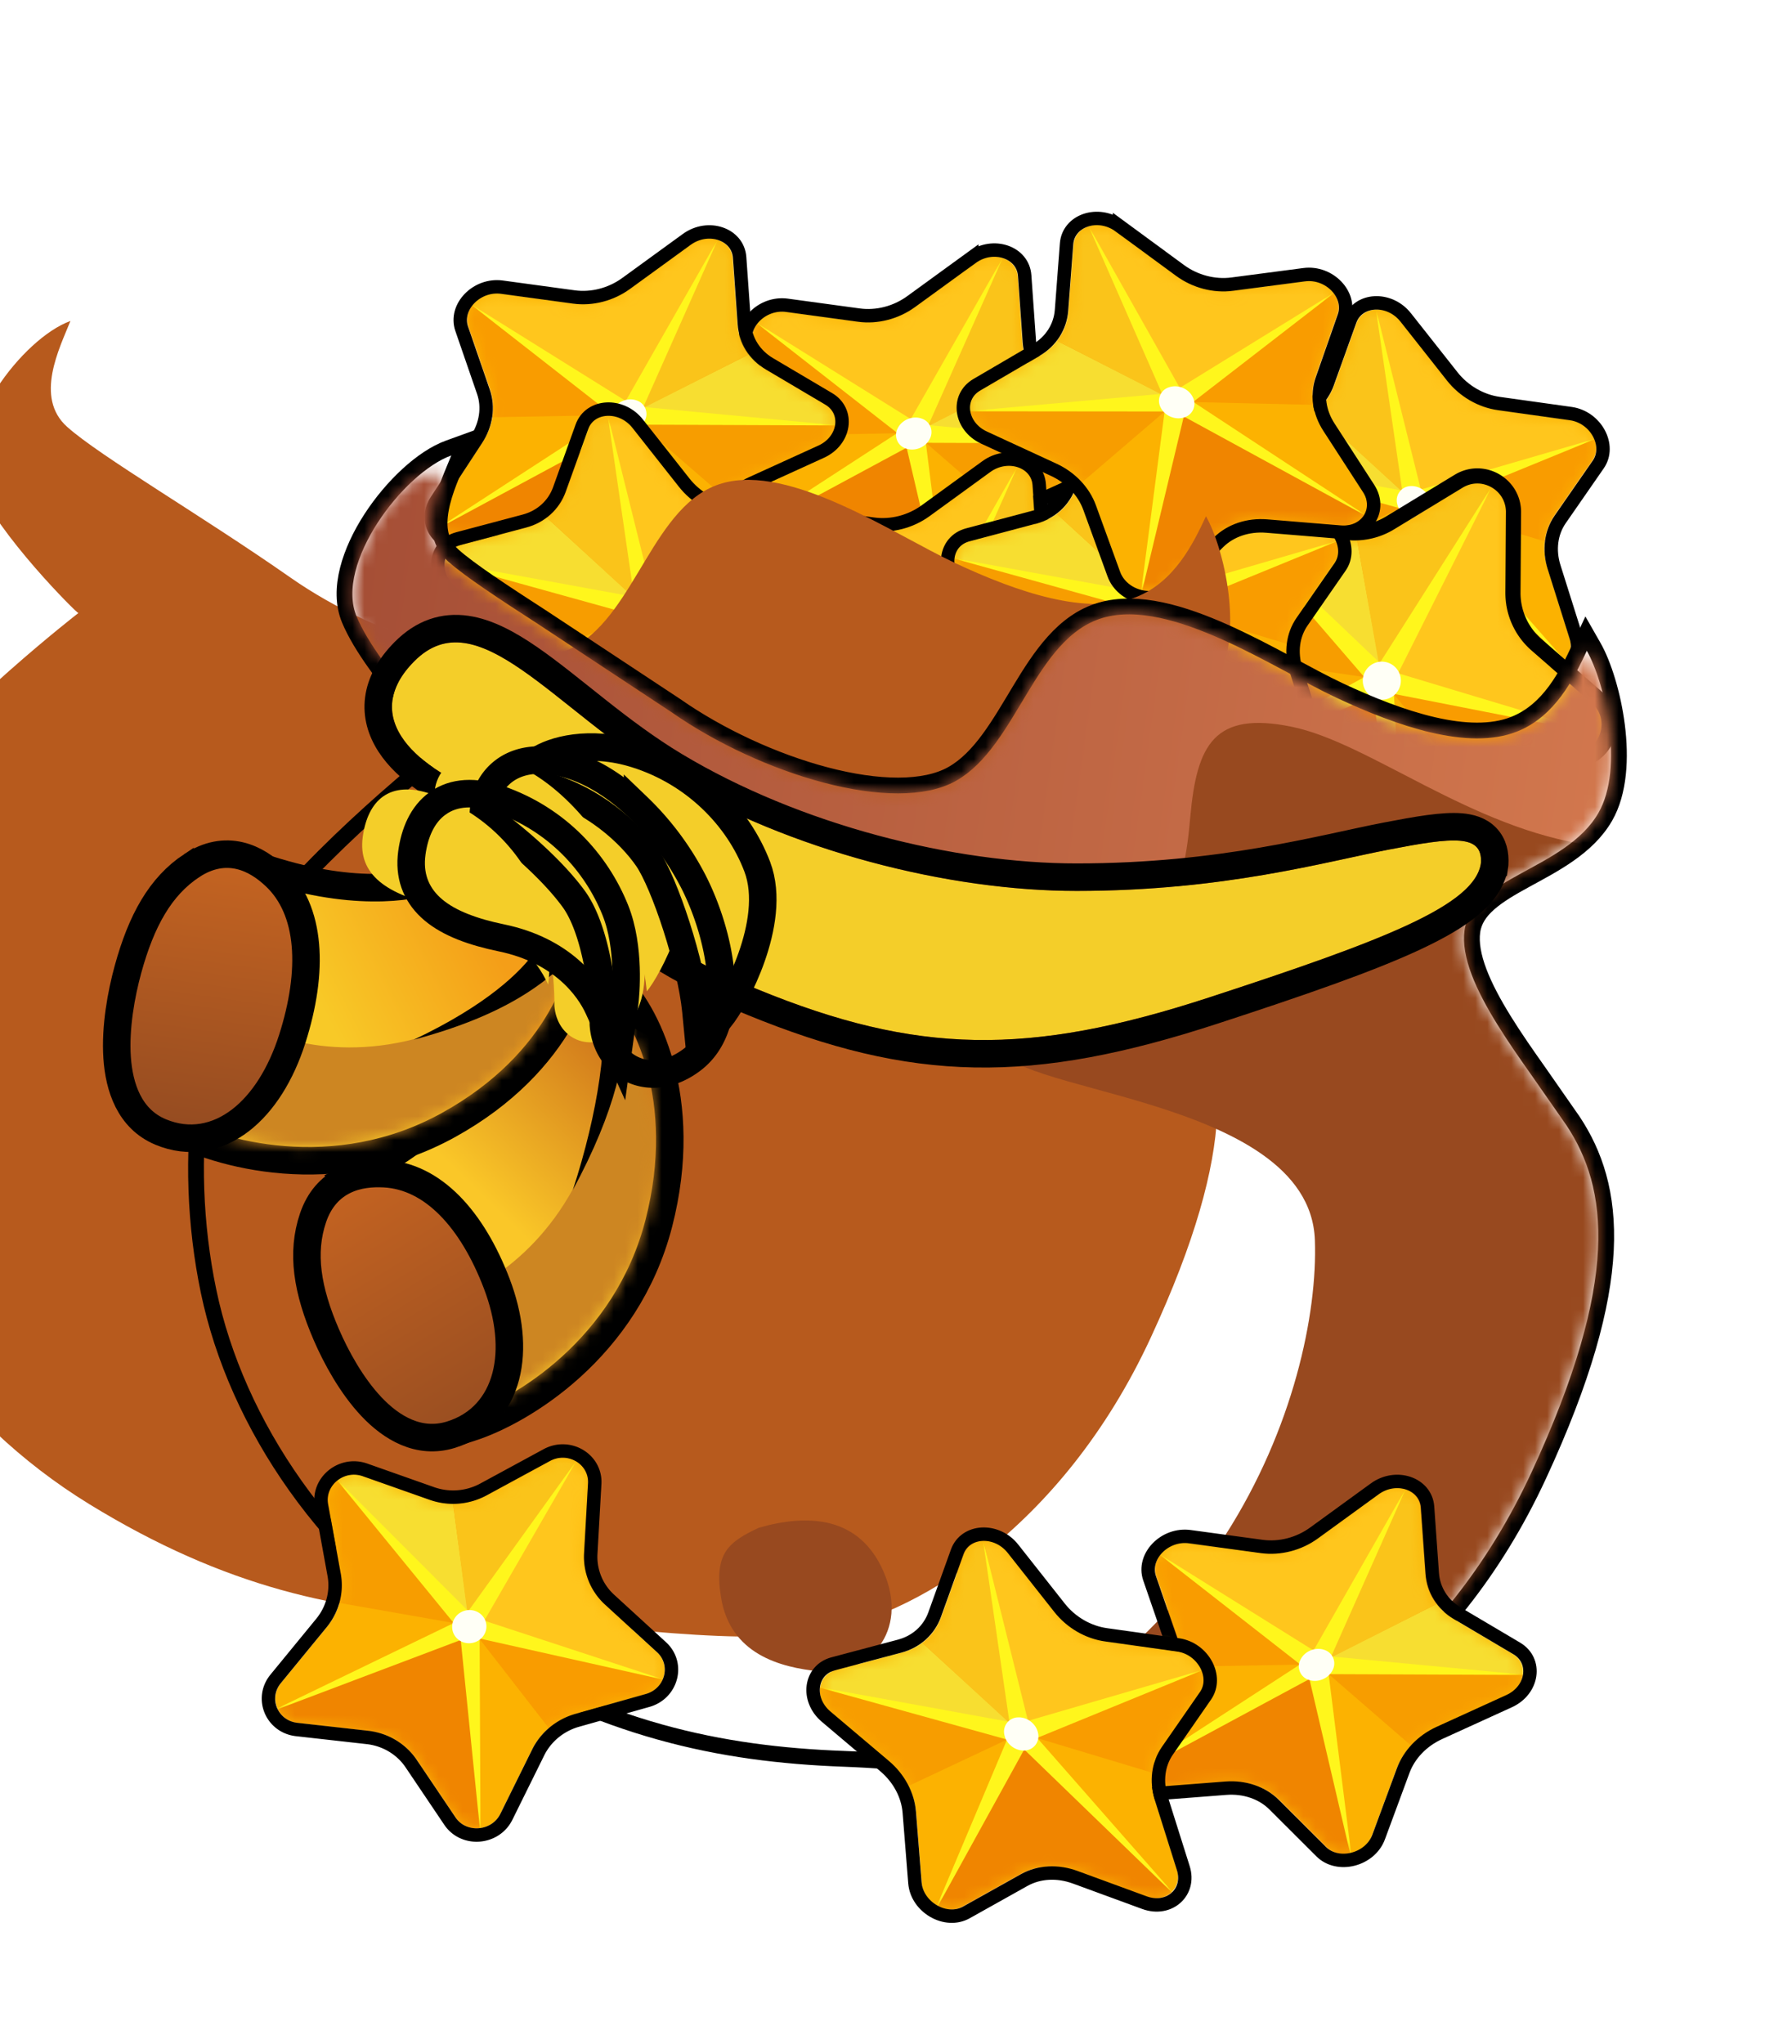 <svg xmlns="http://www.w3.org/2000/svg" width="150" height="171" fill="none" xmlns:v="https://vecta.io/nano"><style><![CDATA[.B{color-interpolation-filters:sRGB}.C{flood-opacity:0}.D{fill:#fcb201}.E{stroke:#000}.F{fill:#f7de31}.G{fill:#f99c00}.H{fill:#ffc61d}.I{fill:#fac41a}.J{fill:#f08500}.K{fill:#f79d00}.L{fill:#fff61c}.M{fill:#fffff6}.N{stroke-width:1.123}.O{stroke-width:2.302}.P{fill:#f4ce29}]]></style><g filter="url(#b)"><path d="M82.483 22.746c1.418-1.03 3.388-.357 3.498 1.195l.395 5.562c.109 1.541.964 2.895 2.341 3.709l4.953 2.929c1.375.813 1.095 2.764-.499 3.49l-5.836 2.658c-1.581.72-2.807 1.995-3.362 3.498l-2.056 5.559c-.564 1.524-2.702 2.064-3.807.962l-3.931-3.922c-1.108-1.106-2.747-1.666-4.483-1.532l-6.158.476c-1.732.134-2.773-1.492-1.854-2.895l3.351-5.117c.906-1.383 1.143-2.996.65-4.424l-1.819-5.273c-.497-1.441.991-2.979 2.662-2.752l6.021.82c1.674.228 3.446-.229 4.854-1.251l5.081-3.691z" class="D"/><mask id="A" maskUnits="userSpaceOnUse" x="61" y="22" width="34" height="31" mask-type="alpha"><path d="M82.483 22.746c1.418-1.03 3.388-.357 3.498 1.195l.395 5.562c.109 1.541.964 2.895 2.341 3.709l4.953 2.929c1.375.813 1.095 2.764-.499 3.49l-5.836 2.658c-1.581.72-2.807 1.995-3.362 3.498l-2.056 5.559c-.564 1.524-2.702 2.064-3.807.962l-3.931-3.922c-1.108-1.106-2.747-1.666-4.483-1.531l-6.158.475c-1.732.134-2.773-1.492-1.854-2.895l3.351-5.117c.906-1.383 1.143-2.996.65-4.424l-1.819-5.273c-.497-1.441.991-2.979 2.662-2.752l6.021.82c1.674.228 3.446-.229 4.854-1.251l5.081-3.691z" class="D"/></mask><g mask="url(#A)"><use href="#Al" class="F"/><use href="#Am" class="G"/><use href="#An" class="H"/><use href="#Ao" class="I"/><use href="#Ap" class="J"/><path d="M94.876 37.908l-18.095-1.383 8.436 7.311 8.863-4.355.797-1.573z" class="K"/></g><mask id="B" maskUnits="userSpaceOnUse" x="61" y="22" width="34" height="31" mask-type="alpha"><path d="M82.483 22.746c1.418-1.03 3.388-.357 3.498 1.195l.395 5.562c.109 1.541.964 2.895 2.341 3.709l4.953 2.929c1.375.813 1.095 2.764-.499 3.49l-5.836 2.658c-1.581.72-2.807 1.995-3.362 3.498l-2.056 5.559c-.564 1.524-2.702 2.064-3.807.962l-3.931-3.922c-1.108-1.106-2.747-1.666-4.483-1.531l-6.158.475c-1.732.134-2.773-1.492-1.854-2.895l3.351-5.117c.906-1.383 1.143-2.996.65-4.424l-1.819-5.273c-.497-1.441.991-2.979 2.662-2.752l6.021.82c1.674.228 3.446-.229 4.854-1.251l5.081-3.691z" fill="url(#AT)"/></mask><g mask="url(#B)" class="L"><g filter="url(#c)"><path d="M84.779 22.277L78.51 36.363l16.364 1.545-16.578-.066 1.978 15.751-3.586-15.341-15.616 8.412 14.837-9.638-11.905-9.295 13.031 8.127 7.744-13.582z"/></g></g><g filter="url(#d)" class="M"><use href="#Aq"/></g><path d="M82.143 22.343c1.794-1.303 4.286-.452 4.426 1.512l.395 5.561c.099 1.387.869 2.607 2.109 3.341l4.953 2.928c1.739 1.028 1.385 3.498-.633 4.416l-5.835 2.658c-1.424.648-2.528 1.796-3.028 3.149l-2.056 5.559c-.713 1.929-3.418 2.612-4.817 1.217l-3.931-3.922c-.998-.996-2.474-1.5-4.038-1.379l-6.158.475c-2.191.169-3.508-1.888-2.345-3.663l3.351-5.117c.816-1.245 1.029-2.698.585-3.984l-1.819-5.273c-.629-1.823 1.255-3.769 3.369-3.482l6.02.82c1.507.205 3.104-.206 4.371-1.127l5.081-3.691z" class="E N"/></g><g filter="url(#e)"><path d="M118.031 27.654c-1.086-1.376-3.165-1.262-3.691.203l-1.887 5.246c-.523 1.453-1.713 2.526-3.259 2.936l-5.561 1.477c-1.544.41-1.804 2.364-.465 3.495l4.897 4.139c1.327 1.122 2.161 2.681 2.289 4.278l.472 5.908c.13 1.62 2.042 2.719 3.404 1.957l4.847-2.71c1.366-.764 3.096-.859 4.73-.259l5.8 2.127c1.63.598 3.073-.685 2.569-2.285l-1.84-5.833c-.497-1.577-.288-3.194.573-4.435l3.18-4.582c.869-1.252-.146-3.136-1.817-3.37l-6.017-.842c-1.673-.234-3.256-1.154-4.333-2.52l-3.891-4.93z" class="D"/><mask id="C" maskUnits="userSpaceOnUse" x="102" y="26" width="33" height="32" mask-type="alpha"><path d="M118.031 27.654c-1.086-1.376-3.165-1.262-3.691.203l-1.887 5.246c-.523 1.453-1.713 2.526-3.259 2.936l-5.561 1.477c-1.544.41-1.804 2.364-.465 3.495l4.897 4.139c1.327 1.122 2.161 2.681 2.289 4.278l.472 5.908c.13 1.62 2.042 2.719 3.404 1.957l4.847-2.71c1.366-.764 3.096-.859 4.73-.259l5.8 2.127c1.63.598 3.073-.685 2.569-2.285l-1.84-5.833c-.497-1.577-.288-3.194.573-4.435l3.18-4.582c.869-1.252-.146-3.136-1.817-3.37l-6.017-.842c-1.673-.234-3.256-1.154-4.333-2.52l-3.891-4.93z" class="D"/></mask><g mask="url(#C)"><use href="#Ar" class="F"/><path d="M120.28 43.137l9.839 2.959 5.594-7.754-1.334-2.926-10.519-1.222-7.044-9.06-2.25.123-3.671 9.997 8.68 7.92.705-.039z" class="G"/><path d="M134.47 37.461l-15.032 5.023-3.624-16.594 17.191 9.553 1.465 2.019z" class="H"/><path d="M119.153 42.848l-3.339-16.96-.989.404-3.932 8.962 8.26 7.593z" class="I"/><path d="M132.168 56.479l-13.077-13.976-7.284 15.443 20.361-1.467z" class="J"/><use href="#As" class="K"/></g><mask id="D" maskUnits="userSpaceOnUse" x="102" y="26" width="33" height="32" mask-type="alpha"><path d="M118.031 27.654c-1.086-1.376-3.165-1.262-3.691.203l-1.887 5.246c-.523 1.453-1.713 2.526-3.259 2.936l-5.561 1.477c-1.544.41-1.804 2.364-.465 3.495l4.897 4.139c1.327 1.122 2.161 2.681 2.289 4.278l.472 5.908c.13 1.62 2.042 2.719 3.404 1.957l4.847-2.71c1.366-.764 3.096-.859 4.73-.259l5.8 2.127c1.63.598 3.073-.685 2.569-2.285l-1.84-5.833c-.497-1.577-.288-3.194.573-4.435l3.18-4.582c.869-1.252-.146-3.136-1.817-3.37l-6.017-.842c-1.673-.234-3.256-1.154-4.333-2.52l-3.891-4.93z" fill="url(#AU)"/></mask><g mask="url(#D)" class="L"><g filter="url(#f)"><path d="M115.955 26.582l2.217 15.257-16.171-2.947 15.977 4.428-6.172 14.626 7.608-13.796 12.753 12.329-11.67-13.297 13.978-5.721-14.746 4.292-3.774-15.172z"/></g></g><g filter="url(#g)" class="M"><path d="M117.745 42.926c.151.765.903 1.35 1.682 1.307a1.19 1.19 0 0 0 1.136-1.462c-.151-.765-.904-1.35-1.682-1.307a1.19 1.19 0 0 0-1.136 1.462z"/></g><path d="M118.467 27.358c-1.374-1.74-4.003-1.596-4.669.256l-1.888 5.246c-.471 1.309-1.543 2.275-2.935 2.644l-5.561 1.477c-1.952.519-2.281 2.991-.588 4.423l4.897 4.14c1.195 1.01 1.946 2.414 2.061 3.852l.473 5.908c.164 2.05 2.582 3.441 4.307 2.477l4.847-2.71c1.23-.688 2.788-.773 4.26-.234l5.799 2.126c2.063.756 3.888-.867 3.25-2.891l-1.839-5.833c-.448-1.42-.259-2.876.516-3.993l3.18-4.583c1.099-1.584-.186-3.968-2.299-4.264l-6.017-.842c-1.507-.211-2.932-1.04-3.903-2.269l-3.891-4.929z" class="E N"/></g><g filter="url(#h)"><path d="M125.257 40.466c.013-1.872-2.033-3.031-3.632-2.059l-5.731 3.483c-1.588.965-3.518 1.189-5.284.614l-6.355-2.069c-1.764-.574-3.481.992-3.072 2.801l1.498 6.62c.406 1.793.018 3.675-1.065 5.161l-4.005 5.498c-1.098 1.507-.124 3.636 1.735 3.79l6.611.548c1.863.154 3.565 1.119 4.654 2.639l3.865 5.391c1.087 1.516 3.413 1.259 4.143-.458l2.66-6.26c.719-1.692 2.134-2.992 3.882-3.564l6.45-2.114c1.762-.578 2.224-2.855.826-4.074l-5.039-4.391c-1.4-1.221-2.199-2.991-2.186-4.849l.046-6.707z" class="D"/><mask id="E" maskUnits="userSpaceOnUse" x="97" y="38" width="37" height="36" mask-type="alpha"><path d="M125.257 40.466c.013-1.872-2.033-3.031-3.632-2.059l-5.731 3.483c-1.588.965-3.518 1.189-5.284.614l-6.355-2.069c-1.764-.574-3.481.992-3.072 2.801l1.498 6.62c.406 1.793.018 3.675-1.065 5.161l-4.005 5.498c-1.098 1.507-.124 3.636 1.735 3.79l6.611.548c1.863.154 3.565 1.119 4.654 2.639l3.865 5.391c1.087 1.516 3.413 1.259 4.143-.458l2.66-6.26c.719-1.692 2.134-2.992 3.882-3.564l6.45-2.114c1.762-.578 2.224-2.855.826-4.074l-5.039-4.391c-1.4-1.221-2.199-2.991-2.186-4.849l.046-6.707z" class="D"/></mask><g mask="url(#E)"><path d="M114.042 43.089l1.026 11.115-12.049-11.869-1.34-1.676 2.912-1.097 9.451 3.526z" class="F"/><path d="M115.715 55.487l7.047 8.575 11.114-3.447.946-3.389-8.995-7.456.185-12.261-2.214-1.255-10.992 6.592 2.216 12.248.693.393z" class="G"/><path d="M133.365 59.085l-17.955-4.683 9.086-16.833 9.008 18.847-.139 2.669z" class="H"/><path d="M114.873 54.551l9.628-16.983-1.236-.243-10.458 5.521 2.066 11.705z" class="I"/><path d="M116.865 74.459l-1.798-20.255-18.5 9.205 20.298 11.05z" class="J"/><path d="M101.678 40.66l14.081 13.938-13.102-1.932-1.962-10.272.983-1.733z" class="K"/></g><mask id="F" maskUnits="userSpaceOnUse" x="97" y="38" width="37" height="36" mask-type="alpha"><path d="M125.257 40.466c.013-1.872-2.033-3.031-3.632-2.059l-5.731 3.483c-1.588.965-3.518 1.189-5.284.614l-6.355-2.069c-1.764-.574-3.481.992-3.072 2.801l1.498 6.62c.406 1.793.018 3.675-1.065 5.161l-4.005 5.498c-1.098 1.507-.124 3.636 1.735 3.79l6.611.548c1.863.154 3.565 1.119 4.654 2.639l3.865 5.391c1.087 1.516 3.413 1.259 4.143-.458l2.66-6.26c.719-1.692 2.134-2.992 3.882-3.564l6.45-2.114c1.762-.578 2.224-2.855.826-4.074l-5.039-4.391c-1.4-1.221-2.199-2.991-2.186-4.849l.046-6.707z" fill="url(#AV)"/></mask><g mask="url(#F)" class="L"><g filter="url(#i)"><path d="M124.105 38.262l-9.404 14.801-13.023-12.403 11.724 13.591-16.836 9.158 17.565-7.555 2.733 18.605-.983-18.803 17.486 3.428-17.134-5.153 7.872-15.669z"/></g></g><g filter="url(#j)" class="M"><path d="M113.482 53.765c-.435.766-.166 1.738.6 2.172s1.738.165 2.172-.6.166-1.738-.6-2.172-1.738-.165-2.172.6z"/></g><path d="M125.891 40.471c.016-2.368-2.571-3.835-4.595-2.605l-5.732 3.483a5.74 5.74 0 0 1-4.758.553l-6.355-2.069c-2.232-.726-4.404 1.255-3.886 3.543l1.498 6.621a5.74 5.74 0 0 1-.959 4.647l-4.006 5.497a3.03 3.03 0 0 0 2.194 4.796l6.61.547a5.74 5.74 0 0 1 4.192 2.376l3.865 5.392c1.375 1.918 4.319 1.592 5.242-.58l2.66-6.26c.648-1.524 1.922-2.694 3.495-3.21l6.45-2.114c2.23-.731 2.814-3.612 1.045-5.154l-5.038-4.391c-1.261-1.099-1.98-2.694-1.969-4.367l.046-6.706z" stroke-width="1.268" class="E"/></g><g filter="url(#k)"><path d="M58.624 21.229c1.418-1.03 3.388-.357 3.498 1.195l.395 5.562c.109 1.541.964 2.895 2.341 3.709l4.953 2.929c1.374.813 1.095 2.764-.499 3.49l-5.836 2.658c-1.581.72-2.807 1.995-3.362 3.498l-2.056 5.559c-.564 1.524-2.702 2.064-3.807.962l-3.931-3.922c-1.108-1.106-2.747-1.666-4.483-1.532l-6.158.476c-1.732.134-2.773-1.492-1.854-2.895l3.351-5.117c.906-1.383 1.143-2.996.65-4.424l-1.819-5.273c-.497-1.441.991-2.979 2.662-2.752l6.021.82c1.674.228 3.446-.229 4.854-1.251l5.081-3.691z" class="D"/><mask id="G" maskUnits="userSpaceOnUse" x="37" y="20" width="34" height="32" mask-type="alpha"><path d="M58.624 21.229c1.418-1.03 3.388-.357 3.498 1.195l.395 5.562c.109 1.541.964 2.895 2.341 3.709l4.953 2.929c1.374.813 1.095 2.764-.499 3.49l-5.836 2.658c-1.581.72-2.807 1.995-3.362 3.498l-2.056 5.559c-.564 1.524-2.702 2.064-3.807.962l-3.931-3.922c-1.108-1.106-2.747-1.666-4.483-1.531l-6.158.476c-1.732.134-2.773-1.492-1.854-2.895l3.351-5.117c.906-1.383 1.143-2.996.65-4.424l-1.819-5.273c-.497-1.441.991-2.979 2.662-2.752l6.021.82c1.674.228 3.446-.229 4.854-1.251l5.081-3.691z" class="D"/></mask><g mask="url(#G)"><use href="#Al" x="-23.86" y="-1.519" class="F"/><path d="M52.256 35.522l-10.273.182-3.284-8.979 2.077-2.455 10.457 1.674 9.235-6.812 2.132.728.825 10.618-10.502 5.272-.668-.228z" class="G"/><use href="#An" x="-23.86" y="-1.518" class="H"/><use href="#Ao" x="-23.859" y="-1.518" class="I"/><path d="M37.198 45.144l16.375-9.91L56.4 52.073l-19.202-6.929z" class="J"/><path d="M71.009 36.389l-18.095-1.383 8.436 7.312 8.863-4.355.797-1.574z" class="K"/></g><mask id="H" maskUnits="userSpaceOnUse" x="37" y="20" width="34" height="32" mask-type="alpha"><path d="M58.624 21.229c1.418-1.03 3.388-.357 3.498 1.195l.395 5.562c.109 1.541.964 2.895 2.341 3.709l4.953 2.929c1.374.813 1.095 2.764-.499 3.49l-5.836 2.658c-1.581.72-2.807 1.995-3.362 3.498l-2.056 5.559c-.564 1.524-2.702 2.064-3.807.962l-3.931-3.922c-1.108-1.106-2.747-1.666-4.483-1.531l-6.158.476c-1.732.134-2.773-1.492-1.854-2.895l3.351-5.117c.906-1.383 1.143-2.996.65-4.424l-1.819-5.273c-.497-1.441.991-2.979 2.662-2.752l6.021.82c1.674.228 3.446-.229 4.854-1.251l5.081-3.691z" fill="url(#AW)"/></mask><g mask="url(#H)" class="L"><g filter="url(#l)"><path d="M60.919 20.76l-6.269 14.086 16.364 1.545-16.578-.066 1.978 15.751-3.586-15.341-15.616 8.412 14.837-9.638-11.905-9.295 13.031 8.127 7.744-13.581z"/></g></g><g filter="url(#m)" class="M"><path d="M54.761 36.006c-.352.695-1.235 1.054-1.973.803a1.19 1.19 0 0 1-.698-1.715c.352-.695 1.235-1.055 1.973-.803a1.19 1.19 0 0 1 .698 1.715z"/></g><path d="M58.284 20.826c1.794-1.303 4.286-.452 4.426 1.512l.395 5.561c.099 1.387.869 2.607 2.109 3.341l4.953 2.928c1.739 1.028 1.385 3.497-.632 4.416l-5.835 2.658c-1.424.648-2.528 1.796-3.028 3.149l-2.056 5.559c-.713 1.929-3.418 2.612-4.817 1.217l-3.931-3.922c-.998-.996-2.474-1.5-4.038-1.379l-6.158.475c-2.191.169-3.508-1.888-2.345-3.663l3.351-5.117c.816-1.245 1.029-2.698.585-3.984l-1.819-5.273c-.629-1.823 1.255-3.77 3.369-3.482l6.02.82c1.507.205 3.104-.206 4.371-1.127l5.081-3.691z" class="E N"/></g><g filter="url(#n)"><path d="M57.531 43.878c-1.086-1.376-3.164-1.262-3.691.202l-1.887 5.247c-.523 1.453-1.713 2.526-3.259 2.936l-5.561 1.477c-1.543.41-1.803 2.364-.465 3.495l4.897 4.14c1.327 1.121 2.161 2.681 2.289 4.278l.473 5.908c.13 1.62 2.041 2.719 3.404 1.957l4.847-2.71c1.366-.764 3.096-.859 4.73-.259l5.799 2.127c1.631.598 3.073-.685 2.569-2.285l-1.84-5.833c-.497-1.577-.288-3.194.573-4.435l3.18-4.583c.869-1.252-.147-3.136-1.817-3.37l-6.018-.842c-1.673-.234-3.255-1.154-4.333-2.52l-3.891-4.93z" class="D"/><mask id="I" maskUnits="userSpaceOnUse" x="41" y="42" width="33" height="32" mask-type="alpha"><path d="M57.531 43.878c-1.086-1.376-3.164-1.262-3.691.202l-1.887 5.247c-.523 1.453-1.713 2.526-3.259 2.936l-5.561 1.477c-1.543.41-1.803 2.364-.465 3.495l4.897 4.14c1.327 1.121 2.161 2.681 2.289 4.278l.473 5.908c.13 1.62 2.041 2.719 3.404 1.957l4.847-2.71c1.366-.764 3.096-.859 4.73-.259l5.799 2.127c1.631.598 3.073-.685 2.569-2.285l-1.84-5.833c-.497-1.577-.288-3.194.573-4.435l3.18-4.583c.869-1.252-.147-3.136-1.817-3.37l-6.018-.842c-1.673-.234-3.255-1.154-4.333-2.52l-3.891-4.93z" class="D"/></mask><g mask="url(#I)"><path d="M51.389 51.075l7.203 7.651-15.191-3.015-1.897-.596 1.352-2.173 8.533-1.867z" class="F"/><use href="#At" class="G"/><use href="#Au" class="H"/><use href="#Av" class="I"/><path d="M71.668 72.702L58.591 58.726l-7.284 15.443 20.361-1.466z" class="J"/><path d="M41.5 55.116l17.793 3.572-10.101 4.752-7.351-6.594-.341-1.73z" class="K"/></g><mask id="J" maskUnits="userSpaceOnUse" x="41" y="42" width="33" height="32" mask-type="alpha"><path d="M57.531 43.878c-1.086-1.376-3.164-1.262-3.691.202l-1.887 5.247c-.523 1.453-1.713 2.526-3.259 2.936l-5.561 1.477c-1.543.41-1.803 2.364-.465 3.495l4.897 4.14c1.327 1.121 2.161 2.681 2.289 4.278l.473 5.908c.13 1.62 2.041 2.719 3.404 1.957l4.847-2.71c1.366-.764 3.096-.859 4.73-.259l5.799 2.127c1.631.598 3.073-.685 2.569-2.285l-1.84-5.833c-.497-1.577-.288-3.194.573-4.435l3.18-4.583c.869-1.252-.147-3.136-1.817-3.37l-6.018-.842c-1.673-.234-3.255-1.154-4.333-2.52l-3.891-4.93z" fill="url(#AX)"/></mask><g mask="url(#J)" class="L"><g filter="url(#o)"><path d="M55.455 42.806l2.217 15.257-16.171-2.947 15.976 4.428-6.172 14.626 7.609-13.795 12.753 12.329-11.67-13.297 13.978-5.721-14.745 4.293-3.774-15.172z"/></g></g><g filter="url(#p)" class="M"><use href="#Aw"/></g><path d="M57.967 43.582c-1.374-1.74-4.003-1.596-4.67.256l-1.887 5.246c-.471 1.309-1.543 2.275-2.935 2.644l-5.561 1.477c-1.953.519-2.281 2.991-.588 4.422l4.897 4.14c1.195 1.01 1.946 2.414 2.062 3.852l.472 5.908c.164 2.05 2.583 3.441 4.307 2.477l4.847-2.71c1.23-.688 2.788-.773 4.26-.234l5.799 2.127c2.063.756 3.888-.867 3.25-2.891l-1.84-5.833c-.448-1.42-.259-2.876.517-3.993l3.18-4.583c1.099-1.584-.186-3.968-2.299-4.264l-6.017-.842c-1.506-.211-2.932-1.04-3.902-2.269l-3.891-4.929z" class="E N"/></g><g filter="url(#q)"><path d="M83.702 40.234c1.418-1.03 3.388-.357 3.498 1.195l.395 5.562c.109 1.541.964 2.895 2.341 3.709l4.953 2.929c1.374.813 1.095 2.764-.499 3.49l-5.836 2.658c-1.581.72-2.807 1.995-3.362 3.498l-2.056 5.559c-.564 1.524-2.702 2.064-3.807.962l-3.931-3.922c-1.108-1.106-2.747-1.666-4.483-1.531l-6.158.475c-1.732.134-2.773-1.492-1.854-2.895l3.351-5.117c.906-1.383 1.143-2.996.65-4.424l-1.819-5.273c-.497-1.441.991-2.979 2.662-2.752l6.021.82c1.674.228 3.446-.229 4.854-1.251l5.081-3.691z" class="D"/><mask id="K" maskUnits="userSpaceOnUse" x="62" y="39" width="34" height="32" mask-type="alpha"><path d="M83.702 40.234c1.418-1.03 3.388-.357 3.498 1.195l.395 5.562c.109 1.541.964 2.895 2.341 3.709l4.953 2.929c1.374.813 1.095 2.764-.499 3.49l-5.836 2.658c-1.581.72-2.807 1.995-3.362 3.498l-2.056 5.559c-.564 1.524-2.702 2.064-3.807.962l-3.931-3.922c-1.108-1.106-2.747-1.666-4.483-1.531l-6.158.475c-1.732.134-2.773-1.492-1.854-2.895l3.351-5.117c.906-1.383 1.143-2.996.65-4.424l-1.819-5.273c-.497-1.441.991-2.979 2.662-2.752l6.021.82c1.674.228 3.446-.229 4.854-1.251l5.081-3.691z" class="D"/></mask><g mask="url(#K)"><use href="#Al" x="1.211" y="17.487" class="F"/><use href="#Am" x="1.218" y="17.488" class="G"/><path d="M65.209 45.218l13.109 8.908 7.984-14.991-19.136 4.537-1.958 1.546z" class="H"/><use href="#Ao" x="1.219" y="17.488" class="I"/><use href="#Ap" x="1.211" y="17.488" class="J"/><path d="M96.087 55.395l-18.095-1.383 8.436 7.312 8.863-4.355.797-1.573z" class="K"/></g><mask id="L" maskUnits="userSpaceOnUse" x="62" y="39" width="34" height="32" mask-type="alpha"><path d="M83.702 40.234c1.418-1.03 3.388-.357 3.498 1.195l.395 5.562c.109 1.541.964 2.895 2.341 3.709l4.953 2.929c1.374.813 1.095 2.764-.499 3.49l-5.836 2.658c-1.581.72-2.807 1.995-3.362 3.498l-2.056 5.559c-.564 1.524-2.702 2.064-3.807.962l-3.931-3.922c-1.108-1.106-2.747-1.666-4.483-1.531l-6.158.475c-1.732.134-2.773-1.492-1.854-2.895l3.351-5.117c.906-1.383 1.143-2.996.65-4.424l-1.819-5.273c-.497-1.441.991-2.979 2.662-2.752l6.021.82c1.674.228 3.446-.229 4.854-1.251l5.081-3.691z" fill="url(#AY)"/></mask><g mask="url(#L)" class="L"><g filter="url(#r)"><path d="M85.99 39.765L79.721 53.85l16.364 1.545-16.578-.067 1.978 15.751-3.586-15.341-15.616 8.412 14.837-9.638-11.905-9.295 13.031 8.128 7.744-13.582z"/></g></g><g filter="url(#s)" class="M"><use href="#Aq" x="1.211" y="17.488"/></g><path d="M83.362 39.832c1.794-1.303 4.286-.452 4.426 1.512l.395 5.562c.099 1.387.869 2.607 2.109 3.341l4.953 2.928c1.739 1.028 1.385 3.498-.632 4.416l-5.835 2.658c-1.424.648-2.528 1.796-3.028 3.149l-2.056 5.559c-.713 1.929-3.418 2.612-4.817 1.217l-3.931-3.922c-.998-.996-2.474-1.5-4.038-1.379l-6.158.475c-2.191.169-3.508-1.888-2.345-3.663l3.351-5.117c.816-1.245 1.028-2.698.585-3.984l-1.819-5.273c-.629-1.823 1.255-3.769 3.369-3.482l6.02.82c1.507.205 3.104-.206 4.371-1.127l5.081-3.691z" class="E N"/></g><g filter="url(#t)"><path d="M96.422 36.217c-1.086-1.376-3.164-1.262-3.691.202l-1.887 5.247c-.523 1.453-1.713 2.526-3.259 2.936l-5.561 1.477c-1.543.41-1.803 2.364-.465 3.495l4.897 4.139c1.327 1.121 2.161 2.681 2.289 4.278l.472 5.908c.13 1.62 2.041 2.719 3.404 1.957l4.847-2.71c1.366-.764 3.095-.859 4.73-.259l5.799 2.127c1.631.598 3.074-.685 2.569-2.285l-1.839-5.833c-.497-1.577-.289-3.194.573-4.435l3.18-4.583c.869-1.252-.147-3.136-1.817-3.37l-6.018-.842c-1.673-.234-3.255-1.154-4.333-2.52l-3.891-4.93z" class="D"/><mask id="M" maskUnits="userSpaceOnUse" x="80" y="35" width="33" height="32" mask-type="alpha"><path d="M96.422 36.217c-1.086-1.376-3.164-1.262-3.691.202l-1.887 5.247c-.523 1.453-1.713 2.526-3.259 2.936l-5.561 1.477c-1.543.41-1.803 2.364-.465 3.495l4.897 4.139c1.327 1.121 2.161 2.681 2.289 4.278l.472 5.908c.13 1.62 2.041 2.719 3.404 1.957l4.847-2.71c1.366-.764 3.095-.859 4.73-.259l5.799 2.127c1.631.598 3.074-.685 2.569-2.285l-1.839-5.833c-.497-1.577-.289-3.194.573-4.435l3.18-4.583c.869-1.252-.147-3.136-1.817-3.37l-6.018-.842c-1.673-.234-3.255-1.154-4.333-2.52l-3.891-4.93z" class="D"/></mask><g mask="url(#M)"><use href="#Ar" x="-21.609" y="8.563" class="F"/><use href="#At" x="38.883" y="-7.662" class="G"/><path d="M112.861 46.024l-15.033 5.023-3.623-16.594 17.19 9.553 1.466 2.019z" class="H"/><path d="M97.544 51.411l-3.339-16.959-.989.404-3.932 8.962 8.26 7.594z" class="I"/><path d="M110.559 65.041L97.482 51.065l-7.284 15.443 20.361-1.466z" class="J"/><use href="#As" x="-21.617" y="8.562" class="K"/></g><mask id="N" maskUnits="userSpaceOnUse" x="80" y="35" width="33" height="32" mask-type="alpha"><path d="M96.422 36.217c-1.086-1.376-3.164-1.262-3.691.202l-1.887 5.247c-.523 1.453-1.713 2.526-3.259 2.936l-5.561 1.477c-1.543.41-1.803 2.364-.465 3.495l4.897 4.139c1.327 1.121 2.161 2.681 2.289 4.278l.472 5.908c.13 1.62 2.041 2.719 3.404 1.957l4.847-2.71c1.366-.764 3.095-.859 4.73-.259l5.799 2.127c1.631.598 3.074-.685 2.569-2.285l-1.839-5.833c-.497-1.577-.289-3.194.573-4.435l3.18-4.583c.869-1.252-.147-3.136-1.817-3.37l-6.018-.842c-1.673-.234-3.255-1.154-4.333-2.52l-3.891-4.93z" fill="url(#AZ)"/></mask><g mask="url(#N)" class="L"><g filter="url(#u)"><path d="M94.338 35.144l2.217 15.257-16.171-2.947 15.976 4.428-6.172 14.626 7.609-13.796 12.753 12.329L98.88 51.744l13.978-5.721-14.745 4.293-3.774-15.172z"/></g></g><g filter="url(#v)" class="M"><use href="#Aw" x="38.883" y="-7.661"/></g><path d="M96.858 35.921c-1.374-1.74-4.003-1.596-4.67.256l-1.887 5.246c-.471 1.309-1.543 2.274-2.935 2.644l-5.561 1.477c-1.953.519-2.281 2.991-.588 4.422l4.897 4.14c1.195 1.01 1.947 2.414 2.061 3.852l.472 5.908c.164 2.05 2.583 3.441 4.307 2.477l4.847-2.71c1.23-.688 2.789-.773 4.261-.234l5.799 2.126c2.063.756 3.888-.867 3.25-2.891l-1.84-5.833c-.447-1.42-.259-2.876.517-3.993l3.18-4.583c1.099-1.584-.186-3.969-2.299-4.264l-6.018-.842c-1.506-.211-2.932-1.04-3.902-2.269l-3.891-4.929z" class="E N"/></g><g filter="url(#w)"><path d="M94.166 20.107c-1.413-1.037-3.386-.374-3.504 1.178l-.423 5.56c-.117 1.54-.979 2.89-2.36 3.698l-4.967 2.904c-1.379.806-1.109 2.759.482 3.493l5.822 2.687c1.577.728 2.797 2.009 3.345 3.515l2.028 5.569c.556 1.527 2.692 2.078 3.802.981l3.951-3.903c1.113-1.1 2.755-1.652 4.49-1.509l6.156.506c1.731.142 2.78-1.478 1.868-2.886l-3.325-5.133c-.899-1.388-1.128-3.002-.628-4.428l1.845-5.264c.505-1.438-.976-2.984-2.648-2.765l-6.025.79c-1.675.22-3.445-.246-4.847-1.276l-5.063-3.716z" class="D"/><mask id="O" maskUnits="userSpaceOnUse" x="82" y="19" width="34" height="32" mask-type="alpha"><path d="M94.166 20.107c-1.413-1.037-3.386-.374-3.504 1.178l-.423 5.56c-.117 1.54-.979 2.89-2.36 3.698l-4.967 2.904c-1.379.806-1.109 2.759.482 3.493l5.822 2.687c1.577.728 2.797 2.009 3.345 3.515l2.028 5.569c.556 1.527 2.692 2.078 3.802.981l3.951-3.903c1.113-1.1 2.755-1.652 4.49-1.509l6.156.506c1.731.142 2.78-1.478 1.868-2.886l-3.325-5.133c-.899-1.388-1.128-3.002-.628-4.428l1.845-5.264c.505-1.438-.976-2.984-2.648-2.765l-6.025.79c-1.675.22-3.445-.246-4.847-1.276l-5.063-3.716z" class="D"/></mask><g mask="url(#O)"><path d="M90.167 28.68l8.98 5.458-15.446 1.137-1.988-.069.725-2.455 7.728-4.071z" class="F"/><path d="M100.459 34.432l10.272.233 3.328-8.963-2.064-2.465-10.466 1.622-9.201-6.858-2.136.718-.877 10.614 10.475 5.324.669-.225z" class="G"/><path d="M112.628 25.183l-13.154 8.843-7.91-15.031 19.113 4.633 1.95 1.556z" class="H"/><path d="M99.304 34.454l-7.733-15.459-.845.653-1.405 9.685 9.983 5.121z" class="I"/><path d="M115.465 44.13L99.14 34.138l-2.911 16.825 19.236-6.833z" class="J"/><path d="M81.709 35.206l18.102-1.292-8.472 7.269-8.841-4.399-.789-1.577z" class="K"/></g><mask id="P" maskUnits="userSpaceOnUse" x="82" y="19" width="34" height="32" mask-type="alpha"><path d="M94.166 20.107c-1.413-1.037-3.386-.374-3.504 1.178l-.423 5.56c-.117 1.54-.979 2.89-2.36 3.698l-4.967 2.904c-1.379.806-1.109 2.759.482 3.493l5.822 2.687c1.577.728 2.797 2.009 3.345 3.515l2.028 5.569c.556 1.527 2.692 2.078 3.802.981l3.951-3.903c1.113-1.1 2.755-1.652 4.49-1.509l6.156.506c1.731.142 2.78-1.478 1.868-2.886l-3.325-5.133c-.899-1.388-1.128-3.002-.628-4.428l1.845-5.264c.505-1.438-.976-2.984-2.648-2.765l-6.025.79c-1.675.22-3.445-.246-4.847-1.276l-5.063-3.716z" fill="url(#Aa)"/></mask><g mask="url(#P)" class="L"><g filter="url(#x)"><path d="M91.877 19.626l6.198 14.117-16.372 1.464 16.579.016-2.056 15.741 3.662-15.323 15.574 8.49-14.788-9.711 11.951-9.235-13.071 8.062-7.676-13.62z"/></g></g><g filter="url(#y)" class="M"><path d="M97.957 34.903c.349.697 1.23 1.061 1.969.813a1.19 1.19 0 0 0 .706-1.711c-.348-.697-1.23-1.061-1.968-.812a1.19 1.19 0 0 0-.706 1.711z"/></g><path d="M94.508 19.706c-1.787-1.312-4.284-.473-4.433 1.49l-.423 5.559c-.105 1.387-.882 2.603-2.125 3.33l-4.967 2.904c-1.744 1.02-1.403 3.491.61 4.419l5.822 2.688c1.42.655 2.519 1.809 3.012 3.164l2.028 5.569c.704 1.932 3.405 2.629 4.811 1.241l3.951-3.903c1.003-.991 2.481-1.488 4.044-1.359l6.156.506c2.19.18 3.517-1.871 2.363-3.652l-3.325-5.133c-.81-1.25-1.015-2.703-.565-3.987l1.845-5.264c.638-1.82-1.236-3.776-3.351-3.498l-6.024.79c-1.509.198-3.103-.222-4.366-1.149l-5.063-3.716z" class="E N"/></g><g filter="url(#z)"><path d="M53.742 36.542c-1.086-1.376-3.164-1.261-3.691.203l-1.887 5.246c-.523 1.453-1.713 2.526-3.259 2.936l-5.561 1.477c-1.543.41-1.803 2.364-.465 3.495l4.897 4.14c1.327 1.121 2.161 2.681 2.289 4.278l.472 5.908c.13 1.62 2.041 2.719 3.404 1.957l4.847-2.71c1.366-.764 3.096-.859 4.73-.259l5.799 2.127c1.63.598 3.073-.685 2.569-2.285l-1.839-5.833c-.497-1.577-.288-3.194.573-4.435l3.18-4.583c.869-1.252-.147-3.136-1.817-3.37l-6.018-.842c-1.673-.234-3.255-1.154-4.333-2.52l-3.891-4.93z" class="D"/><mask id="Q" maskUnits="userSpaceOnUse" x="38" y="35" width="33" height="32" mask-type="alpha"><path d="M53.742 36.542c-1.086-1.376-3.164-1.261-3.691.203l-1.887 5.246c-.523 1.453-1.713 2.526-3.259 2.936l-5.561 1.477c-1.543.41-1.803 2.364-.465 3.495l4.897 4.14c1.327 1.121 2.161 2.681 2.289 4.278l.472 5.908c.13 1.62 2.041 2.719 3.404 1.957l4.847-2.71c1.366-.764 3.096-.859 4.73-.259l5.799 2.127c1.63.598 3.073-.685 2.569-2.285l-1.839-5.833c-.497-1.577-.288-3.194.573-4.435l3.18-4.583c.869-1.252-.147-3.136-1.817-3.37l-6.018-.842c-1.673-.234-3.255-1.154-4.333-2.52l-3.891-4.93z" class="D"/></mask><g mask="url(#Q)"><use href="#Ar" x="-64.289" y="8.888" class="F"/><path d="M55.991 52.025l9.839 2.959 5.594-7.754-1.334-2.925-10.52-1.222-7.044-9.06-2.25.123-3.671 9.997 8.68 7.92.705-.039z" class="G"/><use href="#Au" x="-3.797" y="-7.337" class="H"/><path d="M54.864 51.736l-3.339-16.96-.989.404-3.932 8.962 8.26 7.594z" class="I"/><path d="M67.879 65.366L54.802 51.39l-7.284 15.443 20.361-1.466z" class="J"/><use href="#As" x="-64.289" y="8.887" class="K"/></g><mask id="R" maskUnits="userSpaceOnUse" x="38" y="35" width="33" height="32" mask-type="alpha"><path d="M53.742 36.542c-1.086-1.376-3.164-1.261-3.691.203l-1.887 5.246c-.523 1.453-1.713 2.526-3.259 2.936l-5.561 1.477c-1.543.41-1.803 2.364-.465 3.495l4.897 4.14c1.327 1.121 2.161 2.681 2.289 4.278l.472 5.908c.13 1.62 2.041 2.719 3.404 1.957l4.847-2.71c1.366-.764 3.096-.859 4.73-.259l5.799 2.127c1.63.598 3.073-.685 2.569-2.285l-1.839-5.833c-.497-1.577-.288-3.194.573-4.435l3.18-4.583c.869-1.252-.147-3.136-1.817-3.37l-6.018-.842c-1.673-.234-3.255-1.154-4.333-2.52l-3.891-4.93z" fill="url(#Ab)"/></mask><g mask="url(#R)" class="L"><g filter="url(#AA)"><path d="M51.658 35.469l2.217 15.257-16.171-2.947 15.976 4.428-6.172 14.626 7.609-13.795L67.87 65.367 56.2 52.069l13.978-5.721-14.745 4.293-3.774-15.172z"/></g></g><g filter="url(#AB)" class="M"><path d="M53.456 51.814c.151.765.903 1.35 1.682 1.307a1.19 1.19 0 0 0 1.136-1.462c-.151-.765-.903-1.35-1.681-1.307a1.19 1.19 0 0 0-1.136 1.462z"/></g><path d="M54.178 36.246c-1.374-1.74-4.003-1.596-4.67.256l-1.887 5.246c-.471 1.309-1.543 2.275-2.935 2.644l-5.561 1.477c-1.953.519-2.281 2.991-.588 4.422l4.897 4.14c1.195 1.01 1.946 2.414 2.061 3.852l.472 5.908c.164 2.05 2.583 3.441 4.307 2.477l4.847-2.71c1.23-.688 2.788-.773 4.26-.234l5.799 2.127c2.063.756 3.888-.867 3.25-2.891l-1.84-5.833c-.448-1.42-.259-2.876.517-3.993l3.18-4.583c1.099-1.584-.186-3.968-2.299-4.264l-6.017-.842c-1.506-.211-2.932-1.04-3.902-2.269l-3.891-4.929z" class="E N"/></g><g filter="url(#AC)"><path d="M132.826 54.443c1.524 2.672 3.155 9.788.966 13.574-2.736 4.734-10.584 5.354-11.199 9.813s5.091 11.115 8.537 16.324 4.546 12.868-2.925 29.002-20.035 23.486-27.959 24.664-19.299-.951-29.598-1.337-19.887-2.396-31.308-9.404-18.954-18.27-21.233-29.186-.849-23.467 4.725-30.522c5.52-6.986 15.482-14.74 15.607-14.829-.11.024-6.737-6.549-8.582-10.956-1.851-4.42 3.893-12.024 7.92-13.483-.918 2.291-3.028 6.397-.277 8.859s11.28 7.426 18.704 12.616 18.685 8.638 23.817 5.749 6.574-11.965 12.295-13.637 14.368 4.255 19.525 6.671 11.072 4.445 15.13 2.846c3.203-1.262 4.78-4.451 5.856-6.764z" fill="#b75a1d"/></g><path d="M38.389 38.347c-.481 1.2-1.195 2.704-1.478 4.24-.278 1.508-.104 2.869 1.029 3.882 1.327 1.188 4.093 3.012 7.517 5.223l11.124 7.344c3.648 2.55 8.248 4.676 12.557 5.806 2.153.565 4.216.876 6.038.874 1.828-.002 3.37-.318 4.519-.965 1.168-.657 2.155-1.684 3.074-2.931s1.741-2.672 2.611-4.11c1.694-2.801 3.605-5.735 6.749-6.654 3.112-.909 6.906.259 10.428 1.834 1.784.798 3.544 1.723 5.17 2.593 1.636.875 3.122 1.686 4.391 2.28 2.56 1.199 5.28 2.289 7.845 2.883 2.578.597 4.916.675 6.764-.053 2.926-1.153 4.409-4.088 5.499-6.428l.539-1.158.633 1.11c.816 1.432 1.624 3.968 1.956 6.613.33 2.63.211 5.535-.993 7.618-1.481 2.562-4.329 3.987-6.649 5.258-1.197.655-2.259 1.267-3.061 1.972-.79.693-1.282 1.435-1.407 2.342-.133.962.071 2.095.554 3.376.481 1.275 1.22 2.647 2.099 4.067s1.886 2.863 2.895 4.289l2.886 4.138c1.799 2.72 2.975 6.075 2.74 10.801-.234 4.7-1.863 10.736-5.617 18.842-7.554 16.311-20.291 23.825-28.461 25.039-4.046.601-8.939.356-14.06-.077-5.15-.435-10.529-1.06-15.659-1.252-10.391-.389-20.094-2.424-31.629-9.501-11.572-7.1-19.217-18.515-21.534-29.614-1.155-5.53-1.37-11.474-.59-16.937.78-5.456 2.56-10.481 5.442-14.129 2.797-3.54 6.704-7.256 9.908-10.086 2.288-2.02 4.238-3.606 5.198-4.371l-.582-.583c-.674-.69-1.578-1.657-2.538-2.764-1.902-2.192-4.085-5.007-5.052-7.317-.536-1.28-.503-2.741-.14-4.181s1.069-2.923 1.951-4.284c1.747-2.696 4.289-5.094 6.493-5.893l1.385-.502-.548 1.368z" stroke-width="1.32" class="E"/><mask id="S" maskUnits="userSpaceOnUse" x="17" y="38" width="118" height="111" mask-type="alpha"><path d="M35.499 40.913c-.158.496-.297.999-.389 1.493-.334 1.798-.161 3.817 1.623 5.413 1.46 1.307 4.375 3.221 7.743 5.395l11.069 7.307c3.824 2.673 8.62 4.889 13.136 6.073 2.26.593 4.482.936 6.5.934 2.007-.002 3.89-.346 5.405-1.199 1.484-.835 2.651-2.088 3.644-3.434.986-1.338 1.864-2.86 2.703-4.247 1.758-2.906 3.342-5.162 5.707-5.853 2.421-.707 5.661.175 9.181 1.749 1.72.769 3.433 1.667 5.056 2.536 1.606.859 3.152 1.703 4.476 2.324 2.61 1.222 5.461 2.372 8.206 3.008 2.724.631 5.489.791 7.835-.133 2.604-1.025 4.233-3.141 5.338-5.092.352 1.095.658 2.403.83 3.77.314 2.509.138 4.923-.765 6.486-1.171 2.027-3.465 3.214-5.951 4.576-1.18.646-2.412 1.345-3.385 2.199-.996.874-1.803 1.981-2.007 3.456-.19 1.381.117 2.84.653 4.262.54 1.432 1.347 2.916 2.255 4.382s1.945 2.954 2.956 4.381l2.854 4.091c1.59 2.403 2.657 5.378 2.442 9.712-.218 4.376-1.748 10.173-5.452 18.171-7.328 15.824-19.587 22.894-27.084 24.009-3.815.566-8.518.343-13.641-.09-5.071-.428-10.559-1.063-15.743-1.257-10.137-.38-19.524-2.349-30.749-9.236-11.159-6.846-18.496-17.843-20.708-28.441-1.113-5.331-1.319-11.063-.569-16.31.752-5.259 2.451-9.945 5.071-13.262 2.695-3.411 6.504-7.042 9.686-9.852 1.585-1.4 3.003-2.587 4.032-3.428l1.654-1.325-.912-2.062c.343-.074.611.033.643.045.083.031.144.065.168.08a.94.94 0 0 1 .095.062c.017.013.02.017-.001-.001a6.95 6.95 0 0 1-.192-.178 31.31 31.31 0 0 1-.774-.769c-.652-.667-1.532-1.608-2.467-2.685-1.9-2.19-3.905-4.813-4.749-6.83l-.015-.034-.045-.117c-.102-.311-.183-.903-.108-1.753.083-.935.347-2.074.867-3.279.73-1.691 1.958-3.498 3.881-5.047z" fill="#d9d9d9" class="E O"/></mask><g mask="url(#S)"><path d="M83.818 87.243c4.526-7.553 7.805-15.392 4.713-25.096-.388-1.757-.561-2.235 1.377-5.3 2.422-3.83 6.944-.934 18.398 3.865 16.866 5.358 21.83 3.684 22.96 1.075.903-2.087 1.769-7.358 2.088-9.733 1.008 1.843 3.165 7.083 3.734 13.302.71 7.773-10.226 10.412-9.016 13.987s10.152 10.11 12.035 15.671-6.807 30.107-12.798 41.964-25.395 13.91-54.261 11.818c28.93-6.607 37.454-32.691 37.015-45.044S82.671 91.438 83.818 87.243z" fill="#98491f"/><g filter="url(#AD)"><path d="M85.478 80.626c-10.14-.363-34.667-10.096-45.664-14.917l-11.899-2.934-1.929-27.675 121.868 19.491c1.191 3.32 3.218 11.288 1.796 16.6-2.607 3.298-6.502 1.899-16.495.525s-18.539-8.59-25.026-9.915-7.951 1.484-8.495 7.531-1.482 11.748-14.157 11.294z" fill="url(#Ac)"/></g></g><g filter="url(#AE)"><path d="M116.281 76.321c5.367-1.032 7.83-1.31 7.683 1.13-.488 3.53-8.086 6.456-22.756 11.246-15.153 4.947-24.509 4.756-37.769-.671-15.254-6.244-17.172-14.108-23.098-16.441s-10.12-6.519-5.674-11.006c5.279-5.329 11.675 3.993 21.221 9.724 10.282 6.173 23.555 9.486 34.246 9.482 12.306-.005 20.781-2.431 26.147-3.464z" class="P"/><path d="M125.103 77.609c-.176 1.282-.98 2.361-2.098 3.298s-2.681 1.836-4.613 2.739c-3.868 1.806-9.502 3.756-16.826 6.147-7.644 2.496-13.908 3.722-19.974 3.611-6.074-.111-11.872-1.562-18.589-4.311-7.79-3.189-12.204-6.809-15.413-9.927-.794-.772-1.515-1.513-2.181-2.194-.671-.686-1.284-1.307-1.887-1.867-1.203-1.118-2.311-1.939-3.601-2.447-3.041-1.197-5.841-2.939-7.27-5.138-.734-1.13-1.129-2.419-.947-3.804.181-1.375.91-2.698 2.146-3.945 1.562-1.576 3.31-2.133 5.183-1.864 1.767.254 3.544 1.23 5.3 2.441 1.766 1.218 3.677 2.796 5.669 4.367 2.015 1.59 4.159 3.21 6.48 4.603 10.093 6.06 23.16 9.322 33.653 9.318 12.164-.005 20.482-2.396 25.93-3.444 2.626-.505 4.761-.876 6.222-.754.747.063 1.54.268 2.117.859.606.62.757 1.436.71 2.225l-.004.044-.006.043z" class="E O"/></g><g filter="url(#AF)"><path d="M46.974 78.088l2.421 1.659.063.042.056.051c2.666 2.393 6.432 9.836 3.761 20.238-2.708 10.541-11.583 15.777-15.741 17.103l-1.096.349-.35-1.096c-1.149-3.597-4.461-12.402-8.481-18.811l-.678-1.081 1.145-.564c5.048-2.483 9.228-6.419 12.226-9.982 1.495-1.777 2.683-3.446 3.527-4.769.87-1.364 1.314-2.265 1.399-2.535l.468-1.481 1.281.878z" fill="url(#Ad)" class="E O"/><mask id="T" maskUnits="userSpaceOnUse" x="28" y="81" width="26" height="36" mask-type="alpha"><path d="M48.278 82.485c2.053 2.352 5.019 8.28 2.774 17.021-2.233 8.693-9.155 13.431-13.145 15.087-1.346-3.945-4.224-11.299-7.733-17.189 5.757-3.558 8.526-7.496 9.375-9.603l8.729-5.315z" fill="#d9d9d9" class="E O"/></mask><g mask="url(#T)"><path d="M48.426 90.921c-2.132 9.608-8.807 14.063-11.878 15.09.187.732.606 3.82.782 10.322 3.715.503 10.6-3.353 14.764-12.238 3.332-7.108 2.155-15.772 1.15-19.216l-4.282-2.332c.109.634.154 3.197-.536 8.373z" fill="#cd8622"/></g><path d="M46.078 97.297c2.093-6.429 3.077-12.757 2.325-16.836.343-.271 1.59 1.17 2.015 1.793.256 3.632-.742 8.374-4.34 15.043z" fill="#000"/><path d="M24.329 99.627c.526-1.548 1.463-2.546 2.611-3.108 1.106-.542 2.311-.633 3.342-.581 4.1.209 7.384 3.856 9.422 9.194 1.054 2.76 1.352 5.486.756 7.76-.608 2.322-2.149 4.135-4.597 4.887-2.684.824-4.984-.588-6.643-2.343-1.677-1.774-2.971-4.157-3.777-6.022-1.615-3.734-2.11-6.855-1.114-9.787z" fill="url(#Ae)" class="E O"/></g><g filter="url(#AG)"><path d="M35.768 71.505l11.127 3.051.825.226.021.855c.087 3.533-2.258 11.39-11.703 16.608-9.527 5.263-19.425 2.399-23.243.284l-1.006-.557.557-1.007c1.829-3.304 5.961-11.754 7.865-19.076l.301-1.158 1.146.346c7.221 2.177 12.009 1.13 13.304.503l.389-.188.417.114z" fill="url(#Af)" class="E O"/><mask id="U" maskUnits="userSpaceOnUse" x="13" y="72" width="34" height="23" mask-type="alpha"><path d="M45.404 76.534c-.302 3.107-2.58 9.333-10.479 13.697-7.856 4.34-16.052 2.556-19.994.789 1.946-3.686 5.321-10.825 7.198-17.419 6.539 1.746 11.303 1.059 13.419.231l9.856 2.702z" fill="url(#Ag)" class="E O"/></mask><g mask="url(#U)"><path d="M39.372 82.431c-8.452 5.042-16.273 3.243-19.127 1.714-.404.638-2.363 3.063-6.972 7.652 2.183 3.047 9.712 5.41 19.033 2.343 7.457-2.454 12.952-9.255 14.767-12.349l-1.242-4.715c-.386.514-2.219 2.306-6.459 5.355z" fill="#cd8622"/></g><path d="M33.129 85.107c6.113-2.889 9.021-5.71 10.217-7.469.433.064 1.761.121 3.61-.159-2.744 3.074-6.507 5.668-13.826 7.628z" fill="#000"/><path d="M14.548 70.542c1.389-.919 2.758-1.128 4.021-.832 1.211.284 2.206 1.004 2.967 1.721 3.02 2.841 3.239 7.933 1.427 13.609-.935 2.93-2.428 5.34-4.327 6.803-1.941 1.496-4.3 1.981-6.694.982-2.611-1.09-3.475-3.745-3.639-6.232-.167-2.533.346-5.315.907-7.363 1.122-4.094 2.713-6.951 5.337-8.689z" fill="url(#Ah)" class="E O"/></g><g filter="url(#AH)" class="P"><path d="M52.902 64.191c-3.637-1.141-6.338-.23-7.235.368 4.567 1.198 7.924 4.312 9.499 6.612s3.836 9.238 4.226 13.267c1.134-1.358 4.42-7.562 2.916-11.524-1.462-3.852-4.861-7.297-9.407-8.723z"/></g><path d="M45.029 63.602c1.206-.805 4.273-1.747 8.218-.509 4.889 1.534 8.554 5.238 10.139 9.414.902 2.378.337 5.252-.459 7.527-.806 2.303-1.971 4.329-2.651 5.144l-1.763 2.112-.266-2.739c-.184-1.899-.82-4.553-1.619-7.041-.807-2.515-1.725-4.684-2.411-5.686-1.452-2.12-4.594-5.035-8.842-6.15l-2.477-.65 2.13-1.421z" class="E O"/><g filter="url(#AI)" class="P"><path d="M46.386 64.848c-3.546-.641-4.634 1.569-4.734 2.754 1.552 1.098 5.186 4.02 7.303 6.925s2.753 8.568 2.701 11.116c.198 2.678 2.873 4.145 5.579 2.096 3.383-2.562 1.865-9.397-.222-13.472s-6.193-8.617-10.626-9.418z"/></g><path d="M46.59 63.715c2.516.455 4.847 1.947 6.78 3.779a23.78 23.78 0 0 1 4.666 6.248c1.099 2.145 2.053 5.017 2.286 7.729.227 2.651-.213 5.534-2.393 7.185-1.611 1.22-3.391 1.508-4.881.865-1.475-.637-2.415-2.084-2.541-3.792l-.003-.055v-.054c.024-1.186-.113-3.155-.515-5.176-.407-2.046-1.055-3.99-1.965-5.239-2.007-2.755-5.522-5.591-7.038-6.663l-.538-.381.055-.656c.071-.836.476-1.988 1.476-2.841 1.042-.889 2.572-1.318 4.611-.95z" class="E O"/><g filter="url(#AJ)" class="P"><path d="M41.408 67.947c-3.613-1.256-5.381.582-5.792 3.555-.436 3.158 1.987 4.882 6.578 5.83 5.522 1.141 8.022 4.515 8.942 6.535.103-.743.43-4.484-.697-7.29-1.481-3.687-4.515-7.06-9.031-8.63z"/></g><path d="M36.643 67.202c1.353-.965 3.126-1.043 5.143-.342 4.863 1.691 8.13 5.325 9.721 9.288.635 1.581.844 3.37.893 4.809.049 1.449-.063 2.636-.123 3.068l-.543 3.932-1.645-3.612c-.798-1.751-3.03-4.832-8.127-5.886-2.354-.486-4.335-1.202-5.682-2.332-1.341-1.126-1.991-2.615-1.844-4.418l.04-.365c.226-1.639.857-3.207 2.167-4.142z" class="E O"/><path d="M73.972 131.513c-2.019-4.681-6.328-4.886-10.452-3.703-2.519 1.178-3.78 2.126-3.161 5.859.775 4.667 4.839 5.834 8.297 6.163 3.976.379 7.484-3.291 5.315-8.319z" fill="#98491f"/><g filter="url(#AK)"><path d="M113.811 126.559c1.418-1.03 3.388-.357 3.498 1.195l.395 5.562c.11 1.54.965 2.895 2.341 3.709l4.953 2.929c1.375.813 1.096 2.764-.499 3.49l-5.836 2.658c-1.581.72-2.807 1.995-3.362 3.498l-2.056 5.559c-.564 1.524-2.702 2.064-3.807.962l-3.931-3.923c-1.108-1.105-2.747-1.665-4.483-1.531l-6.159.475c-1.731.134-2.773-1.492-1.854-2.895l3.351-5.117c.906-1.383 1.143-2.996.65-4.424l-1.819-5.273c-.497-1.441.991-2.979 2.662-2.751l6.02.82c1.674.228 3.447-.229 4.854-1.252l5.081-3.691z" class="D"/><mask id="V" maskUnits="userSpaceOnUse" x="92" y="126" width="34" height="31" mask-type="alpha"><path d="M113.811 126.559c1.418-1.03 3.388-.357 3.498 1.195l.395 5.562c.11 1.54.965 2.895 2.341 3.709l4.953 2.929c1.375.813 1.096 2.764-.499 3.49l-5.836 2.658c-1.581.72-2.807 1.995-3.362 3.498l-2.056 5.559c-.564 1.524-2.702 2.064-3.807.962l-3.931-3.923c-1.108-1.105-2.747-1.665-4.483-1.531l-6.159.475c-1.731.134-2.773-1.492-1.854-2.895l3.351-5.117c.906-1.383 1.143-2.996.65-4.424l-1.819-5.273c-.497-1.441.991-2.979 2.662-2.751l6.02.82c1.674.228 3.447-.229 4.854-1.252l5.081-3.691z" class="D"/></mask><g mask="url(#V)"><path d="M117.772 135.152l-9.007 5.413 15.44 1.214 1.988-.059-.713-2.459-7.708-4.109z" class="F"/><path d="M107.444 140.853l-10.273.182-3.284-8.979 2.077-2.455 10.457 1.674 9.235-6.812 2.133.728.824 10.618-10.502 5.272-.667-.228z" class="G"/><path d="M95.326 131.544l13.109 8.908 7.984-14.992-19.135 4.538-1.958 1.546z" class="H"/><path d="M108.605 140.88l7.81-15.42.842.657 1.357 9.692-10.009 5.071z" class="I"/><use href="#Ap" x="31.32" y="103.813" class="J"/><path d="M126.196 141.721l-18.095-1.383 8.436 7.312 8.862-4.356.797-1.573z" class="K"/></g><mask id="W" maskUnits="userSpaceOnUse" x="92" y="126" width="34" height="31" mask-type="alpha"><path d="M113.811 126.559c1.418-1.03 3.388-.357 3.498 1.195l.395 5.562c.11 1.54.965 2.895 2.341 3.709l4.953 2.929c1.375.813 1.096 2.764-.499 3.49l-5.836 2.658c-1.581.72-2.807 1.995-3.362 3.498l-2.056 5.559c-.564 1.524-2.702 2.064-3.807.962l-3.931-3.923c-1.108-1.105-2.747-1.665-4.483-1.531l-6.159.475c-1.731.134-2.773-1.492-1.854-2.895l3.351-5.117c.906-1.383 1.143-2.996.65-4.424l-1.819-5.273c-.497-1.441.991-2.979 2.662-2.751l6.02.82c1.674.228 3.447-.229 4.854-1.252l5.081-3.691z" fill="url(#Ai)"/></mask><g mask="url(#W)" class="L"><g filter="url(#AL)"><path d="M116.099 126.09l-6.269 14.086 16.365 1.545-16.579-.067 1.978 15.751-3.585-15.341-15.617 8.413 14.837-9.638-11.905-9.295 13.031 8.128 7.744-13.582z"/></g></g><g filter="url(#AM)" class="M"><path d="M109.94 141.336c-.352.695-1.235 1.055-1.972.803a1.19 1.19 0 0 1-.698-1.715c.352-.695 1.235-1.055 1.973-.803a1.19 1.19 0 0 1 .697 1.715z"/></g><path d="M113.471 126.157c1.794-1.303 4.286-.452 4.426 1.511l.395 5.562c.099 1.387.869 2.607 2.109 3.34l4.952 2.929c1.74 1.028 1.386 3.497-.632 4.416l-5.835 2.659c-1.424.648-2.528 1.796-3.028 3.149l-2.056 5.559c-.713 1.929-3.418 2.612-4.817 1.217l-3.931-3.922c-.998-.996-2.474-1.5-4.038-1.38l-6.158.476c-2.191.169-3.508-1.888-2.345-3.664l3.351-5.116c.816-1.246 1.029-2.698.585-3.984l-1.819-5.273c-.628-1.823 1.255-3.77 3.369-3.482l6.021.82c1.507.205 3.104-.206 4.371-1.127l5.081-3.69z" class="E N"/></g><g filter="url(#AN)"><path d="M85.156 130.663c-1.086-1.376-3.164-1.262-3.691.202l-1.887 5.247c-.523 1.453-1.713 2.526-3.259 2.936l-5.561 1.477c-1.543.41-1.803 2.364-.465 3.495l4.897 4.14c1.327 1.121 2.161 2.681 2.289 4.278l.472 5.908c.129 1.62 2.041 2.719 3.404 1.957l4.847-2.71c1.366-.764 3.096-.859 4.73-.259l5.799 2.126c1.631.598 3.073-.685 2.569-2.285l-1.84-5.833c-.497-1.577-.288-3.193.573-4.435l3.18-4.582c.869-1.253-.146-3.137-1.817-3.37l-6.018-.842c-1.673-.235-3.255-1.155-4.333-2.52l-3.891-4.93z" class="D"/><mask id="X" maskUnits="userSpaceOnUse" x="69" y="129" width="33" height="32" mask-type="alpha"><path d="M85.156 130.663c-1.086-1.376-3.164-1.262-3.691.202l-1.887 5.247c-.523 1.453-1.713 2.526-3.259 2.936l-5.561 1.477c-1.543.41-1.803 2.364-.465 3.495l4.897 4.14c1.327 1.121 2.161 2.681 2.289 4.278l.472 5.908c.129 1.62 2.041 2.719 3.404 1.957l4.847-2.71c1.366-.764 3.096-.859 4.73-.259l5.799 2.126c1.631.598 3.073-.685 2.569-2.285l-1.84-5.833c-.497-1.577-.288-3.193.573-4.435l3.18-4.582c.869-1.253-.146-3.137-1.817-3.37l-6.018-.842c-1.673-.235-3.255-1.155-4.333-2.52l-3.891-4.93z" class="D"/></mask><g mask="url(#X)"><path d="M79.006 137.858l7.203 7.652-15.191-3.015-1.897-.596 1.352-2.173 8.533-1.868z" class="F"/><path d="M87.413 146.147l9.84 2.959 5.594-7.754-1.334-2.926-10.52-1.222-7.044-9.06-2.25.124-3.671 9.997 8.68 7.92.704-.038z" class="G"/><path d="M101.603 140.47l-15.032 5.023-3.623-16.595 17.19 9.553 1.466 2.019z" class="H"/><use href="#Av" x="27.625" y="86.785" class="I"/><path d="M99.285 159.487L86.208 145.51l-7.284 15.443 20.361-1.466z" class="J"/><path d="M69.125 141.9l17.793 3.573-10.101 4.752-7.351-6.594-.341-1.731z" class="K"/></g><mask id="Y" maskUnits="userSpaceOnUse" x="69" y="129" width="33" height="32" mask-type="alpha"><path d="M85.156 130.663c-1.086-1.376-3.164-1.262-3.691.202l-1.887 5.247c-.523 1.453-1.713 2.526-3.259 2.936l-5.561 1.477c-1.543.41-1.803 2.364-.465 3.495l4.897 4.14c1.327 1.121 2.161 2.681 2.289 4.278l.472 5.908c.129 1.62 2.041 2.719 3.404 1.957l4.847-2.71c1.366-.764 3.096-.859 4.73-.259l5.799 2.126c1.631.598 3.073-.685 2.569-2.285l-1.84-5.833c-.497-1.577-.288-3.193.573-4.435l3.18-4.582c.869-1.253-.146-3.137-1.817-3.37l-6.018-.842c-1.673-.235-3.255-1.155-4.333-2.52l-3.891-4.93z" fill="url(#Aj)"/></mask><g mask="url(#Y)" class="L"><g filter="url(#AO)"><path d="M83.072 129.59l2.217 15.258-16.171-2.947 15.976 4.428-6.172 14.626 7.609-13.796 12.752 12.329-11.67-13.297 13.978-5.721-14.746 4.292-3.774-15.172z"/></g></g><g filter="url(#AP)" class="M"><path d="M84.87 145.935c.151.765.903 1.35 1.681 1.308a1.19 1.19 0 0 0 1.136-1.462c-.15-.765-.903-1.35-1.681-1.307a1.19 1.19 0 0 0-1.136 1.461z"/></g><path d="M85.592 130.368c-1.374-1.741-4.003-1.596-4.67.256l-1.887 5.246c-.471 1.309-1.543 2.275-2.935 2.644l-5.561 1.477c-1.953.519-2.281 2.991-.588 4.423l4.897 4.14c1.195 1.01 1.946 2.414 2.061 3.852l.472 5.908c.164 2.05 2.583 3.441 4.307 2.477l4.847-2.711c1.23-.688 2.788-.773 4.26-.233l5.799 2.126c2.063.756 3.888-.867 3.25-2.891l-1.84-5.833c-.448-1.42-.259-2.876.517-3.993l3.18-4.584c1.099-1.584-.186-3.968-2.299-4.264l-6.017-.842c-1.506-.21-2.932-1.039-3.902-2.269l-3.891-4.929z" class="E N"/></g><g filter="url(#AQ)"><path d="M50.011 124.111c.092-1.63-1.695-2.697-3.173-1.896l-5.297 2.872c-1.467.795-3.21.936-4.772.385l-5.619-1.981c-1.559-.55-3.169.765-2.879 2.352l1.06 5.809c.287 1.573-.142 3.201-1.179 4.465l-3.834 4.674c-1.051 1.282-.268 3.164 1.395 3.351l5.914.664c1.667.187 3.154 1.075 4.067 2.43l3.239 4.805c.911 1.351 3.011 1.193 3.74-.282l2.659-5.377c.719-1.454 2.045-2.545 3.639-2.995l5.884-1.658c1.608-.454 2.121-2.424.917-3.525l-4.336-3.967c-1.205-1.103-1.846-2.668-1.755-4.286l.33-5.84z" class="D"/><mask id="Z" maskUnits="userSpaceOnUse" x="23" y="121" width="34" height="32" mask-type="alpha"><path d="M50.011 124.111c.092-1.63-1.695-2.697-3.173-1.896l-5.297 2.872c-1.467.795-3.21.936-4.772.385l-5.619-1.981c-1.559-.55-3.169.765-2.879 2.352l1.06 5.809c.287 1.573-.142 3.201-1.179 4.465l-3.834 4.674c-1.051 1.282-.268 3.164 1.395 3.351l5.914.664c1.667.187 3.154 1.075 4.067 2.43l3.239 4.805c.911 1.351 3.011 1.193 3.74-.282l2.659-5.377c.719-1.454 2.045-2.545 3.639-2.995l5.884-1.658c1.608-.454 2.121-2.424.917-3.525l-4.336-3.967c-1.205-1.103-1.846-2.668-1.755-4.286l.33-5.84z" class="D"/></mask><g mask="url(#Z)"><path d="M39.828 126.078l.443 9.711-10.31-10.679-1.131-1.497 2.663-.873 8.336 3.338z" class="F"/><path d="M40.791 136.923l5.959 7.668 10.131-2.688.996-2.925-7.758-6.748.694-10.674-1.934-1.156-10.156 5.431 1.463 10.73.606.362z" class="G"/><path d="M56.493 140.557L40.57 135.97l8.885-14.404 7.279 16.67-.24 2.321z" class="H"/><path d="M40.075 136.085l9.379-14.519-1.1-.247-9.63 4.513 1.351 10.253z" class="I"/><path d="M41.009 153.481l-.742-17.693-17.012 7.494 17.754 10.199z" class="J"/><path d="M28.826 123.613l12.047 12.537-11.684-2.053-1.32-9.003.957-1.481z" class="K"/></g><mask id="a" maskUnits="userSpaceOnUse" x="23" y="121" width="34" height="32" mask-type="alpha"><path d="M50.011 124.111c.092-1.63-1.695-2.697-3.173-1.896l-5.297 2.872c-1.467.795-3.21.936-4.772.385l-5.619-1.981c-1.559-.55-3.169.765-2.879 2.352l1.06 5.809c.287 1.573-.142 3.201-1.179 4.465l-3.834 4.674c-1.051 1.282-.268 3.164 1.395 3.351l5.914.664c1.667.187 3.154 1.075 4.067 2.43l3.239 4.805c.911 1.351 3.011 1.193 3.74-.282l2.659-5.377c.719-1.454 2.045-2.545 3.639-2.995l5.884-1.658c1.608-.454 2.121-2.424.917-3.525l-4.336-3.967c-1.205-1.103-1.846-2.668-1.755-4.286l.33-5.84z" fill="url(#Ak)"/></mask><g mask="url(#a)" class="L"><g filter="url(#AR)"><path d="M49.08 122.159l-9.083 12.626-11.163-11.171 9.944 12.169-15.515 7.501 16.101-6.084 1.654 16.282-.073-16.405 15.557 3.481-15.166-4.973 7.745-13.426z"/></g></g><g filter="url(#AS)" class="M"><path d="M38.868 135.361a1.35 1.35 0 0 0 .446 1.909c.669.4 1.554.193 1.977-.461a1.35 1.35 0 0 0-.446-1.909c-.669-.4-1.554-.193-1.977.461z"/></g><path d="M50.58 124.132c.116-2.061-2.144-3.412-4.015-2.399l-5.297 2.872a5.33 5.33 0 0 1-4.298.347l-5.618-1.982c-1.973-.695-4.009.969-3.643 2.977l1.059 5.809c.259 1.417-.128 2.882-1.061 4.02l-3.834 4.675c-1.33 1.622-.34 4.003 1.764 4.239l5.914.664c1.501.169 2.84.969 3.662 2.189l3.239 4.805c1.152 1.709 3.81 1.509 4.733-.357l2.659-5.377c.647-1.309 1.842-2.291 3.278-2.696l5.884-1.659c2.034-.574 2.683-3.068 1.16-4.46l-4.336-3.967a4.85 4.85 0 0 1-1.581-3.86l.33-5.84z" class="E N"/></g><defs><filter id="b" x="56.812" y="17.833" width="40.673" height="37.881" filterUnits="userSpaceOnUse" class="B"><feFlood result="A" class="C"/><feColorMatrix in="SourceAlpha" values="0 0 0 0 0 0 0 0 0 0 0 0 0 0 0 0 0 0 127 0" result="B"/><feOffset dx="-0.798" dy="-0.798"/><feGaussianBlur stdDeviation="1.278"/><feComposite in2="B" operator="out"/><feColorMatrix values="0 0 0 0 0 0 0 0 0 0 0 0 0 0 0 0 0 0 0.39 0"/><feBlend in2="A"/><feBlend in="SourceGraphic"/></filter><filter id="c" x="60.789" y="21.995" width="34.369" height="31.88" filterUnits="userSpaceOnUse" class="B"><feFlood class="C"/><feBlend in="SourceGraphic"/><feGaussianBlur stdDeviation=".141"/></filter><filter id="d" x="75.453" y="35.376" width="3.666" height="3.384" filterUnits="userSpaceOnUse" class="B"><feFlood class="C"/><feBlend in="SourceGraphic"/><feGaussianBlur stdDeviation=".176"/></filter><filter id="e" x="97.804" y="22.23" width="39.501" height="38.174" filterUnits="userSpaceOnUse" class="B"><feFlood result="A" class="C"/><feColorMatrix in="SourceAlpha" values="0 0 0 0 0 0 0 0 0 0 0 0 0 0 0 0 0 0 127 0" result="B"/><feOffset dx="-0.798" dy="-0.798"/><feGaussianBlur stdDeviation="1.278"/><feComposite in2="B" operator="out"/><feColorMatrix values="0 0 0 0 0 0 0 0 0 0 0 0 0 0 0 0 0 0 0.39 0"/><feBlend in2="A"/><feBlend in="SourceGraphic"/></filter><filter id="f" x="101.719" y="26.3" width="33.041" height="31.929" filterUnits="userSpaceOnUse" class="B"><feFlood class="C"/><feBlend in="SourceGraphic"/><feGaussianBlur stdDeviation=".141"/></filter><filter id="g" x="117.367" y="41.109" width="3.573" height="3.479" filterUnits="userSpaceOnUse" class="B"><feFlood class="C"/><feBlend in="SourceGraphic"/><feGaussianBlur stdDeviation=".176"/></filter><filter id="h" x="93.72" y="36.226" width="44.557" height="44.273" filterUnits="userSpaceOnUse" class="B"><feFlood result="A" class="C"/><feColorMatrix in="SourceAlpha" values="0 0 0 0 0 0 0 0 0 0 0 0 0 0 0 0 0 0 127 0" result="B"/><feOffset dx="0.798" dy="2.395"/><feGaussianBlur stdDeviation="1.477"/><feComposite in2="B" operator="out"/><feColorMatrix values="0 0 0 0 0 0 0 0 0 0 0 0 0 0 0 0 0 0 0.25 0"/><feBlend in2="A"/><feBlend in="SourceGraphic"/></filter><filter id="i" x="96.245" y="37.943" width="37.442" height="36.836" filterUnits="userSpaceOnUse" class="B"><feFlood class="C"/><feBlend in="SourceGraphic"/><feGaussianBlur stdDeviation=".159"/></filter><filter id="j" x="112.876" y="52.559" width="3.984" height="3.985" filterUnits="userSpaceOnUse" class="B"><feFlood class="C"/><feBlend in="SourceGraphic"/><feGaussianBlur stdDeviation=".199"/></filter><filter id="k" x="32.952" y="16.315" width="40.673" height="37.881" filterUnits="userSpaceOnUse" class="B"><feFlood result="A" class="C"/><feColorMatrix in="SourceAlpha" values="0 0 0 0 0 0 0 0 0 0 0 0 0 0 0 0 0 0 127 0" result="B"/><feOffset dx="-0.798" dy="-0.798"/><feGaussianBlur stdDeviation="1.278"/><feComposite in2="B" operator="out"/><feColorMatrix values="0 0 0 0 0 0 0 0 0 0 0 0 0 0 0 0 0 0 0.39 0"/><feBlend in2="A"/><feBlend in="SourceGraphic"/></filter><filter id="l" x="36.93" y="20.477" width="34.369" height="31.88" filterUnits="userSpaceOnUse" class="B"><feFlood class="C"/><feBlend in="SourceGraphic"/><feGaussianBlur stdDeviation=".141"/></filter><filter id="m" x="51.594" y="33.858" width="3.666" height="3.384" filterUnits="userSpaceOnUse" class="B"><feFlood class="C"/><feBlend in="SourceGraphic"/><feGaussianBlur stdDeviation=".176"/></filter><filter id="n" x="37.304" y="38.453" width="39.501" height="38.174" filterUnits="userSpaceOnUse" class="B"><feFlood result="A" class="C"/><feColorMatrix in="SourceAlpha" values="0 0 0 0 0 0 0 0 0 0 0 0 0 0 0 0 0 0 127 0" result="B"/><feOffset dx="-0.798" dy="-0.798"/><feGaussianBlur stdDeviation="1.278"/><feComposite in2="B" operator="out"/><feColorMatrix values="0 0 0 0 0 0 0 0 0 0 0 0 0 0 0 0 0 0 0.39 0"/><feBlend in2="A"/><feBlend in="SourceGraphic"/></filter><filter id="o" x="41.219" y="42.523" width="33.041" height="31.929" filterUnits="userSpaceOnUse" class="B"><feFlood class="C"/><feBlend in="SourceGraphic"/><feGaussianBlur stdDeviation=".141"/></filter><filter id="p" x="56.875" y="57.333" width="3.573" height="3.479" filterUnits="userSpaceOnUse" class="B"><feFlood class="C"/><feBlend in="SourceGraphic"/><feGaussianBlur stdDeviation=".176"/></filter><filter id="q" x="58.031" y="35.321" width="40.673" height="37.881" filterUnits="userSpaceOnUse" class="B"><feFlood result="A" class="C"/><feColorMatrix in="SourceAlpha" values="0 0 0 0 0 0 0 0 0 0 0 0 0 0 0 0 0 0 127 0" result="B"/><feOffset dx="-0.798" dy="-0.798"/><feGaussianBlur stdDeviation="1.278"/><feComposite in2="B" operator="out"/><feColorMatrix values="0 0 0 0 0 0 0 0 0 0 0 0 0 0 0 0 0 0 0.39 0"/><feBlend in2="A"/><feBlend in="SourceGraphic"/></filter><filter id="r" x="62" y="39.483" width="34.369" height="31.88" filterUnits="userSpaceOnUse" class="B"><feFlood class="C"/><feBlend in="SourceGraphic"/><feGaussianBlur stdDeviation=".141"/></filter><filter id="s" x="76.664" y="52.863" width="3.666" height="3.384" filterUnits="userSpaceOnUse" class="B"><feFlood class="C"/><feBlend in="SourceGraphic"/><feGaussianBlur stdDeviation=".176"/></filter><filter id="t" x="76.195" y="30.793" width="39.501" height="38.174" filterUnits="userSpaceOnUse" class="B"><feFlood result="A" class="C"/><feColorMatrix in="SourceAlpha" values="0 0 0 0 0 0 0 0 0 0 0 0 0 0 0 0 0 0 127 0" result="B"/><feOffset dx="-0.798" dy="-0.798"/><feGaussianBlur stdDeviation="1.278"/><feComposite in2="B" operator="out"/><feColorMatrix values="0 0 0 0 0 0 0 0 0 0 0 0 0 0 0 0 0 0 0.39 0"/><feBlend in2="A"/><feBlend in="SourceGraphic"/></filter><filter id="u" x="80.102" y="34.862" width="33.041" height="31.929" filterUnits="userSpaceOnUse" class="B"><feFlood class="C"/><feBlend in="SourceGraphic"/><feGaussianBlur stdDeviation=".141"/></filter><filter id="v" x="95.758" y="49.672" width="3.573" height="3.479" filterUnits="userSpaceOnUse" class="B"><feFlood class="C"/><feBlend in="SourceGraphic"/><feGaussianBlur stdDeviation=".176"/></filter><filter id="w" x="77.492" y="15.185" width="40.641" height="37.903" filterUnits="userSpaceOnUse" class="B"><feFlood result="A" class="C"/><feColorMatrix in="SourceAlpha" values="0 0 0 0 0 0 0 0 0 0 0 0 0 0 0 0 0 0 127 0" result="B"/><feOffset dx="-0.798" dy="-0.798"/><feGaussianBlur stdDeviation="1.278"/><feComposite in2="B" operator="out"/><feColorMatrix values="0 0 0 0 0 0 0 0 0 0 0 0 0 0 0 0 0 0 0.39 0"/><feBlend in2="A"/><feBlend in="SourceGraphic"/></filter><filter id="x" x="81.422" y="19.344" width="34.322" height="31.902" filterUnits="userSpaceOnUse" class="B"><feFlood class="C"/><feBlend in="SourceGraphic"/><feGaussianBlur stdDeviation=".141"/></filter><filter id="y" x="97.461" y="32.76" width="3.666" height="3.385" filterUnits="userSpaceOnUse" class="B"><feFlood class="C"/><feBlend in="SourceGraphic"/><feGaussianBlur stdDeviation=".176"/></filter><filter id="z" x="33.515" y="31.117" width="39.501" height="38.174" filterUnits="userSpaceOnUse" class="B"><feFlood result="A" class="C"/><feColorMatrix in="SourceAlpha" values="0 0 0 0 0 0 0 0 0 0 0 0 0 0 0 0 0 0 127 0" result="B"/><feOffset dx="-0.798" dy="-0.798"/><feGaussianBlur stdDeviation="1.278"/><feComposite in2="B" operator="out"/><feColorMatrix values="0 0 0 0 0 0 0 0 0 0 0 0 0 0 0 0 0 0 0.39 0"/><feBlend in2="A"/><feBlend in="SourceGraphic"/></filter><filter id="AA" x="37.422" y="35.187" width="33.041" height="31.929" filterUnits="userSpaceOnUse" class="B"><feFlood class="C"/><feBlend in="SourceGraphic"/><feGaussianBlur stdDeviation=".141"/></filter><filter id="AB" x="53.078" y="49.997" width="3.573" height="3.479" filterUnits="userSpaceOnUse" class="B"><feFlood class="C"/><feBlend in="SourceGraphic"/><feGaussianBlur stdDeviation=".176"/></filter><filter id="AC" x="14.251" y="34.357" width="121.922" height="115.133" filterUnits="userSpaceOnUse" class="B"><feFlood class="C"/><feBlend in="SourceGraphic" result="B"/><feColorMatrix in="SourceAlpha" values="0 0 0 0 0 0 0 0 0 0 0 0 0 0 0 0 0 0 127 0" result="C"/><feOffset dx="-31.881" dy="-11.252"/><feGaussianBlur stdDeviation=".75"/><feComposite in2="C" operator="arithmetic" k2="-1" k3="1"/><feColorMatrix values="0 0 0 0 0 0 0 0 0 0 0 0 0 0 0 0 0 0 0.07 0"/><feBlend in2="B"/></filter><filter id="AD" x="25.986" y="35.101" width="124.148" height="45.551" filterUnits="userSpaceOnUse" class="B"><feFlood class="C"/><feBlend in="SourceGraphic" result="B"/><feColorMatrix in="SourceAlpha" values="0 0 0 0 0 0 0 0 0 0 0 0 0 0 0 0 0 0 127 0" result="C"/><feOffset dy="-1"/><feComposite in2="C" operator="arithmetic" k2="-1" k3="1"/><feColorMatrix values="0 0 0 0 0.921 0 0 0 0 0.517 0 0 0 0 0.36 0 0 0 0.76 0"/><feBlend in2="B"/></filter><filter id="AE" x="30.509" y="56.689" width="95.766" height="40.123" filterUnits="userSpaceOnUse" class="B"><feFlood result="A" class="C"/><feColorMatrix in="SourceAlpha" values="0 0 0 0 0 0 0 0 0 0 0 0 0 0 0 0 0 0 127 0" result="B"/><feOffset dy="2.25"/><feComposite in2="B" operator="out"/><feColorMatrix values="0 0 0 0 0 0 0 0 0 0 0 0 0 0 0 0 0 0 0.25 0"/><feBlend in2="A"/><feBlend in="SourceGraphic" result="D"/><feColorMatrix in="SourceAlpha" values="0 0 0 0 0 0 0 0 0 0 0 0 0 0 0 0 0 0 127 0" result="B"/><feOffset dy="-7.501"/><feComposite in2="B" operator="arithmetic" k2="-1" k3="1"/><feColorMatrix values="0 0 0 0 0.796 0 0 0 0 0.51 0 0 0 0 0.133 0 0 0 0.69 0"/><feBlend in2="D"/></filter><filter id="AF" x="22.665" y="75.383" width="34.547" height="46.042" filterUnits="userSpaceOnUse" class="B"><feFlood result="A" class="C"/><feColorMatrix in="SourceAlpha" values="0 0 0 0 0 0 0 0 0 0 0 0 0 0 0 0 0 0 127 0" result="B"/><feOffset dx="1.875" dy="2.25"/><feComposite in2="B" operator="out"/><feColorMatrix values="0 0 0 0 0 0 0 0 0 0 0 0 0 0 0 0 0 0 0.15 0"/><feBlend in2="A"/><feBlend in="SourceGraphic"/></filter><filter id="AG" x="7.118" y="68.433" width="43.274" height="29.828" filterUnits="userSpaceOnUse" class="B"><feFlood result="A" class="C"/><feColorMatrix in="SourceAlpha" values="0 0 0 0 0 0 0 0 0 0 0 0 0 0 0 0 0 0 127 0" result="B"/><feOffset dx="1.5" dy="1.875"/><feComposite in2="B" operator="out"/><feColorMatrix values="0 0 0 0 0 0 0 0 0 0 0 0 0 0 0 0 0 0 0.17 0"/><feBlend in2="A"/><feBlend in="SourceGraphic"/></filter><filter id="AH" x="40.134" y="61.344" width="24.867" height="28.795" filterUnits="userSpaceOnUse" class="B"><feFlood class="C"/><feBlend in="SourceGraphic" result="B"/><feColorMatrix in="SourceAlpha" values="0 0 0 0 0 0 0 0 0 0 0 0 0 0 0 0 0 0 127 0" result="C"/><feOffset dx="-5.251" dy="-1.5"/><feComposite in2="C" operator="arithmetic" k2="-1" k3="1"/><feColorMatrix values="0 0 0 0 0.796 0 0 0 0 0.51 0 0 0 0 0.133 0 0 0 0.72 0"/><feBlend in2="B"/></filter><filter id="AI" x="39.243" y="62.432" width="22.281" height="28.573" filterUnits="userSpaceOnUse" class="B"><feFlood class="C"/><feBlend in="SourceGraphic" result="B"/><feColorMatrix in="SourceAlpha" values="0 0 0 0 0 0 0 0 0 0 0 0 0 0 0 0 0 0 127 0" result="C"/><feOffset dx="-5.251" dy="-1.5"/><feComposite in2="C" operator="arithmetic" k2="-1" k3="1"/><feColorMatrix values="0 0 0 0 0.796 0 0 0 0 0.51 0 0 0 0 0.133 0 0 0 0.72 0"/><feBlend in2="B"/></filter><filter id="AJ" x="33.267" y="65.245" width="20.297" height="26.8" filterUnits="userSpaceOnUse" class="B"><feFlood class="C"/><feBlend in="SourceGraphic" result="B"/><feColorMatrix in="SourceAlpha" values="0 0 0 0 0 0 0 0 0 0 0 0 0 0 0 0 0 0 127 0" result="C"/><feOffset dx="-5.251" dy="-1.5"/><feComposite in2="C" operator="arithmetic" k2="-1" k3="1"/><feColorMatrix values="0 0 0 0 0.796 0 0 0 0 0.51 0 0 0 0 0.133 0 0 0 0.72 0"/><feBlend in2="B"/></filter><filter id="AK" x="90.935" y="121.247" width="39.874" height="37.082" filterUnits="userSpaceOnUse" class="B"><feFlood result="A" class="C"/><feColorMatrix in="SourceAlpha" values="0 0 0 0 0 0 0 0 0 0 0 0 0 0 0 0 0 0 127 0" result="B"/><feOffset dx="1.597" dy="-1.597"/><feGaussianBlur stdDeviation="1.078"/><feComposite in2="B" operator="out"/><feColorMatrix values="0 0 0 0 0 0 0 0 0 0 0 0 0 0 0 0 0 0 0.29 0"/><feBlend in2="A"/><feBlend in="SourceGraphic"/></filter><filter id="AL" x="92.11" y="125.808" width="34.369" height="31.88" filterUnits="userSpaceOnUse" class="B"><feFlood class="C"/><feBlend in="SourceGraphic"/><feGaussianBlur stdDeviation=".141"/></filter><filter id="AM" x="106.773" y="139.188" width="3.666" height="3.384" filterUnits="userSpaceOnUse" class="B"><feFlood class="C"/><feBlend in="SourceGraphic"/><feGaussianBlur stdDeviation=".176"/></filter><filter id="AN" x="64.929" y="125.239" width="39.501" height="38.174" filterUnits="userSpaceOnUse" class="B"><feFlood result="A" class="C"/><feColorMatrix in="SourceAlpha" values="0 0 0 0 0 0 0 0 0 0 0 0 0 0 0 0 0 0 127 0" result="B"/><feOffset dx="-0.798" dy="-0.798"/><feGaussianBlur stdDeviation="1.278"/><feComposite in2="B" operator="out"/><feColorMatrix values="0 0 0 0 0 0 0 0 0 0 0 0 0 0 0 0 0 0 0.39 0"/><feBlend in2="A"/><feBlend in="SourceGraphic"/></filter><filter id="AO" x="68.836" y="129.308" width="33.041" height="31.929" filterUnits="userSpaceOnUse" class="B"><feFlood class="C"/><feBlend in="SourceGraphic"/><feGaussianBlur stdDeviation=".141"/></filter><filter id="AP" x="84.492" y="144.119" width="3.573" height="3.479" filterUnits="userSpaceOnUse" class="B"><feFlood class="C"/><feBlend in="SourceGraphic"/><feGaussianBlur stdDeviation=".176"/></filter><filter id="AQ" x="19.104" y="118.041" width="40.464" height="38.825" filterUnits="userSpaceOnUse" class="B"><feFlood result="A" class="C"/><feColorMatrix in="SourceAlpha" values="0 0 0 0 0 0 0 0 0 0 0 0 0 0 0 0 0 0 127 0" result="B"/><feOffset dx="-0.798"/><feGaussianBlur stdDeviation="1.397"/><feComposite in2="B" operator="out"/><feColorMatrix values="0 0 0 0 0 0 0 0 0 0 0 0 0 0 0 0 0 0 0.44 0"/><feBlend in2="A"/><feBlend in="SourceGraphic"/></filter><filter id="AR" x="22.977" y="121.877" width="33.807" height="31.888" filterUnits="userSpaceOnUse" class="B"><feFlood class="C"/><feBlend in="SourceGraphic"/><feGaussianBlur stdDeviation=".141"/></filter><filter id="AS" x="38.297" y="134.343" width="3.565" height="3.483" filterUnits="userSpaceOnUse" class="B"><feFlood class="C"/><feBlend in="SourceGraphic"/><feGaussianBlur stdDeviation=".176"/></filter><radialGradient id="AT" cx="0" cy="0" r="1" gradientTransform="matrix(-7.81 15.42 -17.025 -5.816 77.919 35.809)" href="#Ax"><stop stop-color="#fcb201"/><stop offset="1" stop-color="#966a01"/></radialGradient><radialGradient id="AU" cx="0" cy="0" r="1" gradientTransform="matrix(3.339 16.959 17.964 -0.985 118.885 41.464)" href="#Ax"><stop stop-color="#fcb201"/><stop offset="1" stop-color="#966a01"/></radialGradient><radialGradient id="AV" cx="0" cy="0" r="1" gradientTransform="translate(115.658 53.164) rotate(119.551) scale(19.522 20.319)" href="#Ax"><stop stop-color="#fcb201"/><stop offset="1" stop-color="#966a01"/></radialGradient><radialGradient id="AW" cx="0" cy="0" r="1" gradientTransform="matrix(-7.81 15.42 -17.025 -5.816 54.06 34.291)" href="#Ax"><stop stop-color="#fcb201"/><stop offset="1" stop-color="#966a01"/></radialGradient><radialGradient id="AX" cx="0" cy="0" r="1" gradientTransform="matrix(3.339 16.959 17.964 -0.985 58.385 57.688)" href="#Ax"><stop stop-color="#fcb201"/><stop offset="1" stop-color="#966a01"/></radialGradient><radialGradient id="AY" cx="0" cy="0" r="1" gradientTransform="matrix(-7.81 15.42 -17.025 -5.816 79.138 53.296)" href="#Ax"><stop stop-color="#fcb201"/><stop offset="1" stop-color="#966a01"/></radialGradient><radialGradient id="AZ" cx="0" cy="0" r="1" gradientTransform="matrix(3.339 16.959 17.964 -0.985 97.275 50.027)" href="#Ax"><stop stop-color="#fcb201"/><stop offset="1" stop-color="#966a01"/></radialGradient><radialGradient id="Aa" cx="0" cy="0" r="1" gradientTransform="matrix(7.733 15.459 17.053 -5.731 98.665 33.191)" href="#Ax"><stop stop-color="#fcb201"/><stop offset="1" stop-color="#966a01"/></radialGradient><radialGradient id="Ab" cx="0" cy="0" r="1" gradientTransform="matrix(3.339 16.959 17.964 -0.985 54.596 50.352)" href="#Ax"><stop stop-color="#fcb201"/><stop offset="1" stop-color="#966a01"/></radialGradient><linearGradient id="Ac" x1="29.185" y1="55.42" x2="149.606" y2="72.213" href="#Ax"><stop stop-color="#a64f36"/><stop offset="1" stop-color="#d87d51"/></linearGradient><linearGradient id="Ad" x1="54.7" y1="87.964" x2="41.944" y2="101.151" href="#Ax"><stop stop-color="#cc701a"/><stop offset="1" stop-color="#fac728"/></linearGradient><linearGradient id="Ae" x1="26.947" y1="97.837" x2="37.695" y2="115.579" href="#Ax"><stop stop-color="#c26221"/><stop offset="1" stop-color="#9b4f21"/></linearGradient><linearGradient id="Af" x1="40.37" y1="78.215" x2="26.743" y2="85.042" href="#Ax"><stop stop-color="#f49e18"/><stop offset="1" stop-color="#f8c927"/></linearGradient><linearGradient id="Ag" x1="31.613" y1="72.084" x2="28.464" y2="94.896" href="#Ax"><stop stop-color="#f69f1c"/><stop offset="1" stop-color="#f9c527"/></linearGradient><linearGradient id="Ah" x1="17.739" y1="70.736" x2="14.764" y2="92.285" href="#Ax"><stop stop-color="#c36321"/><stop offset="1" stop-color="#964c21"/></linearGradient><radialGradient id="Ai" cx="0" cy="0" r="1" gradientTransform="matrix(-7.81 15.42 -17.025 -5.816 109.247 139.622)" href="#Ax"><stop stop-color="#fcb201"/><stop offset="1" stop-color="#966a01"/></radialGradient><radialGradient id="Aj" cx="0" cy="0" r="1" gradientTransform="matrix(3.339 16.959 17.964 -0.985 86.01 144.473)" href="#Ax"><stop stop-color="#fcb201"/><stop offset="1" stop-color="#966a01"/></radialGradient><radialGradient id="Ak" cx="0" cy="0" r="1" gradientTransform="matrix(-9.379 14.519 15.444 9.228 40.843 134.9)" href="#Ax"><stop stop-color="#fcb201"/><stop offset="1" stop-color="#966a01"/></radialGradient><path id="Al" d="M86.452 31.339l-9.007 5.413 15.44 1.214 1.988-.059-.713-2.458-7.708-4.11z"/><path id="Am" d="M76.116 37.04l-10.273.182-3.284-8.979 2.077-2.455 10.457 1.674 9.235-6.812 2.132.728.824 10.618-10.502 5.272-.668-.228z"/><path id="An" d="M63.998 27.731l13.109 8.908 7.984-14.992-19.136 4.537-1.958 1.546z"/><path id="Ao" d="M77.277 37.067l7.81-15.42.842.657 1.356 9.692-10.008 5.071z"/><path id="Ap" d="M61.065 46.661l16.375-9.91 2.827 16.839-19.202-6.929z"/><path id="Aq" d="M78.62 37.524c-.352.695-1.235 1.055-1.973.803a1.19 1.19 0 0 1-.698-1.715c.352-.695 1.235-1.055 1.973-.803a1.19 1.19 0 0 1 .698 1.715z"/><path id="Ar" d="M111.881 34.85l7.203 7.652-15.191-3.015-1.897-.596 1.352-2.173 8.533-1.867z"/><path id="As" d="M102 38.892l17.793 3.572-10.101 4.752-7.351-6.594-.341-1.731z"/><path id="At" d="M59.788 59.362l9.84 2.959 5.594-7.754-1.334-2.926-10.52-1.222-7.044-9.06-2.25.123-3.671 9.997 8.68 7.92.704-.039z"/><path id="Au" d="M73.978 53.685l-15.032 5.023-3.623-16.594 17.19 9.553 1.466 2.019z"/><path id="Av" d="M58.661 59.073l-3.339-16.959-.989.404-3.932 8.962 8.26 7.593z"/><path id="Aw" d="M57.253 59.15c.151.765.903 1.35 1.681 1.307a1.19 1.19 0 0 0 1.136-1.462c-.151-.765-.903-1.35-1.682-1.307a1.19 1.19 0 0 0-1.136 1.462z"/><linearGradient id="Ax" gradientUnits="userSpaceOnUse"/></defs></svg>
